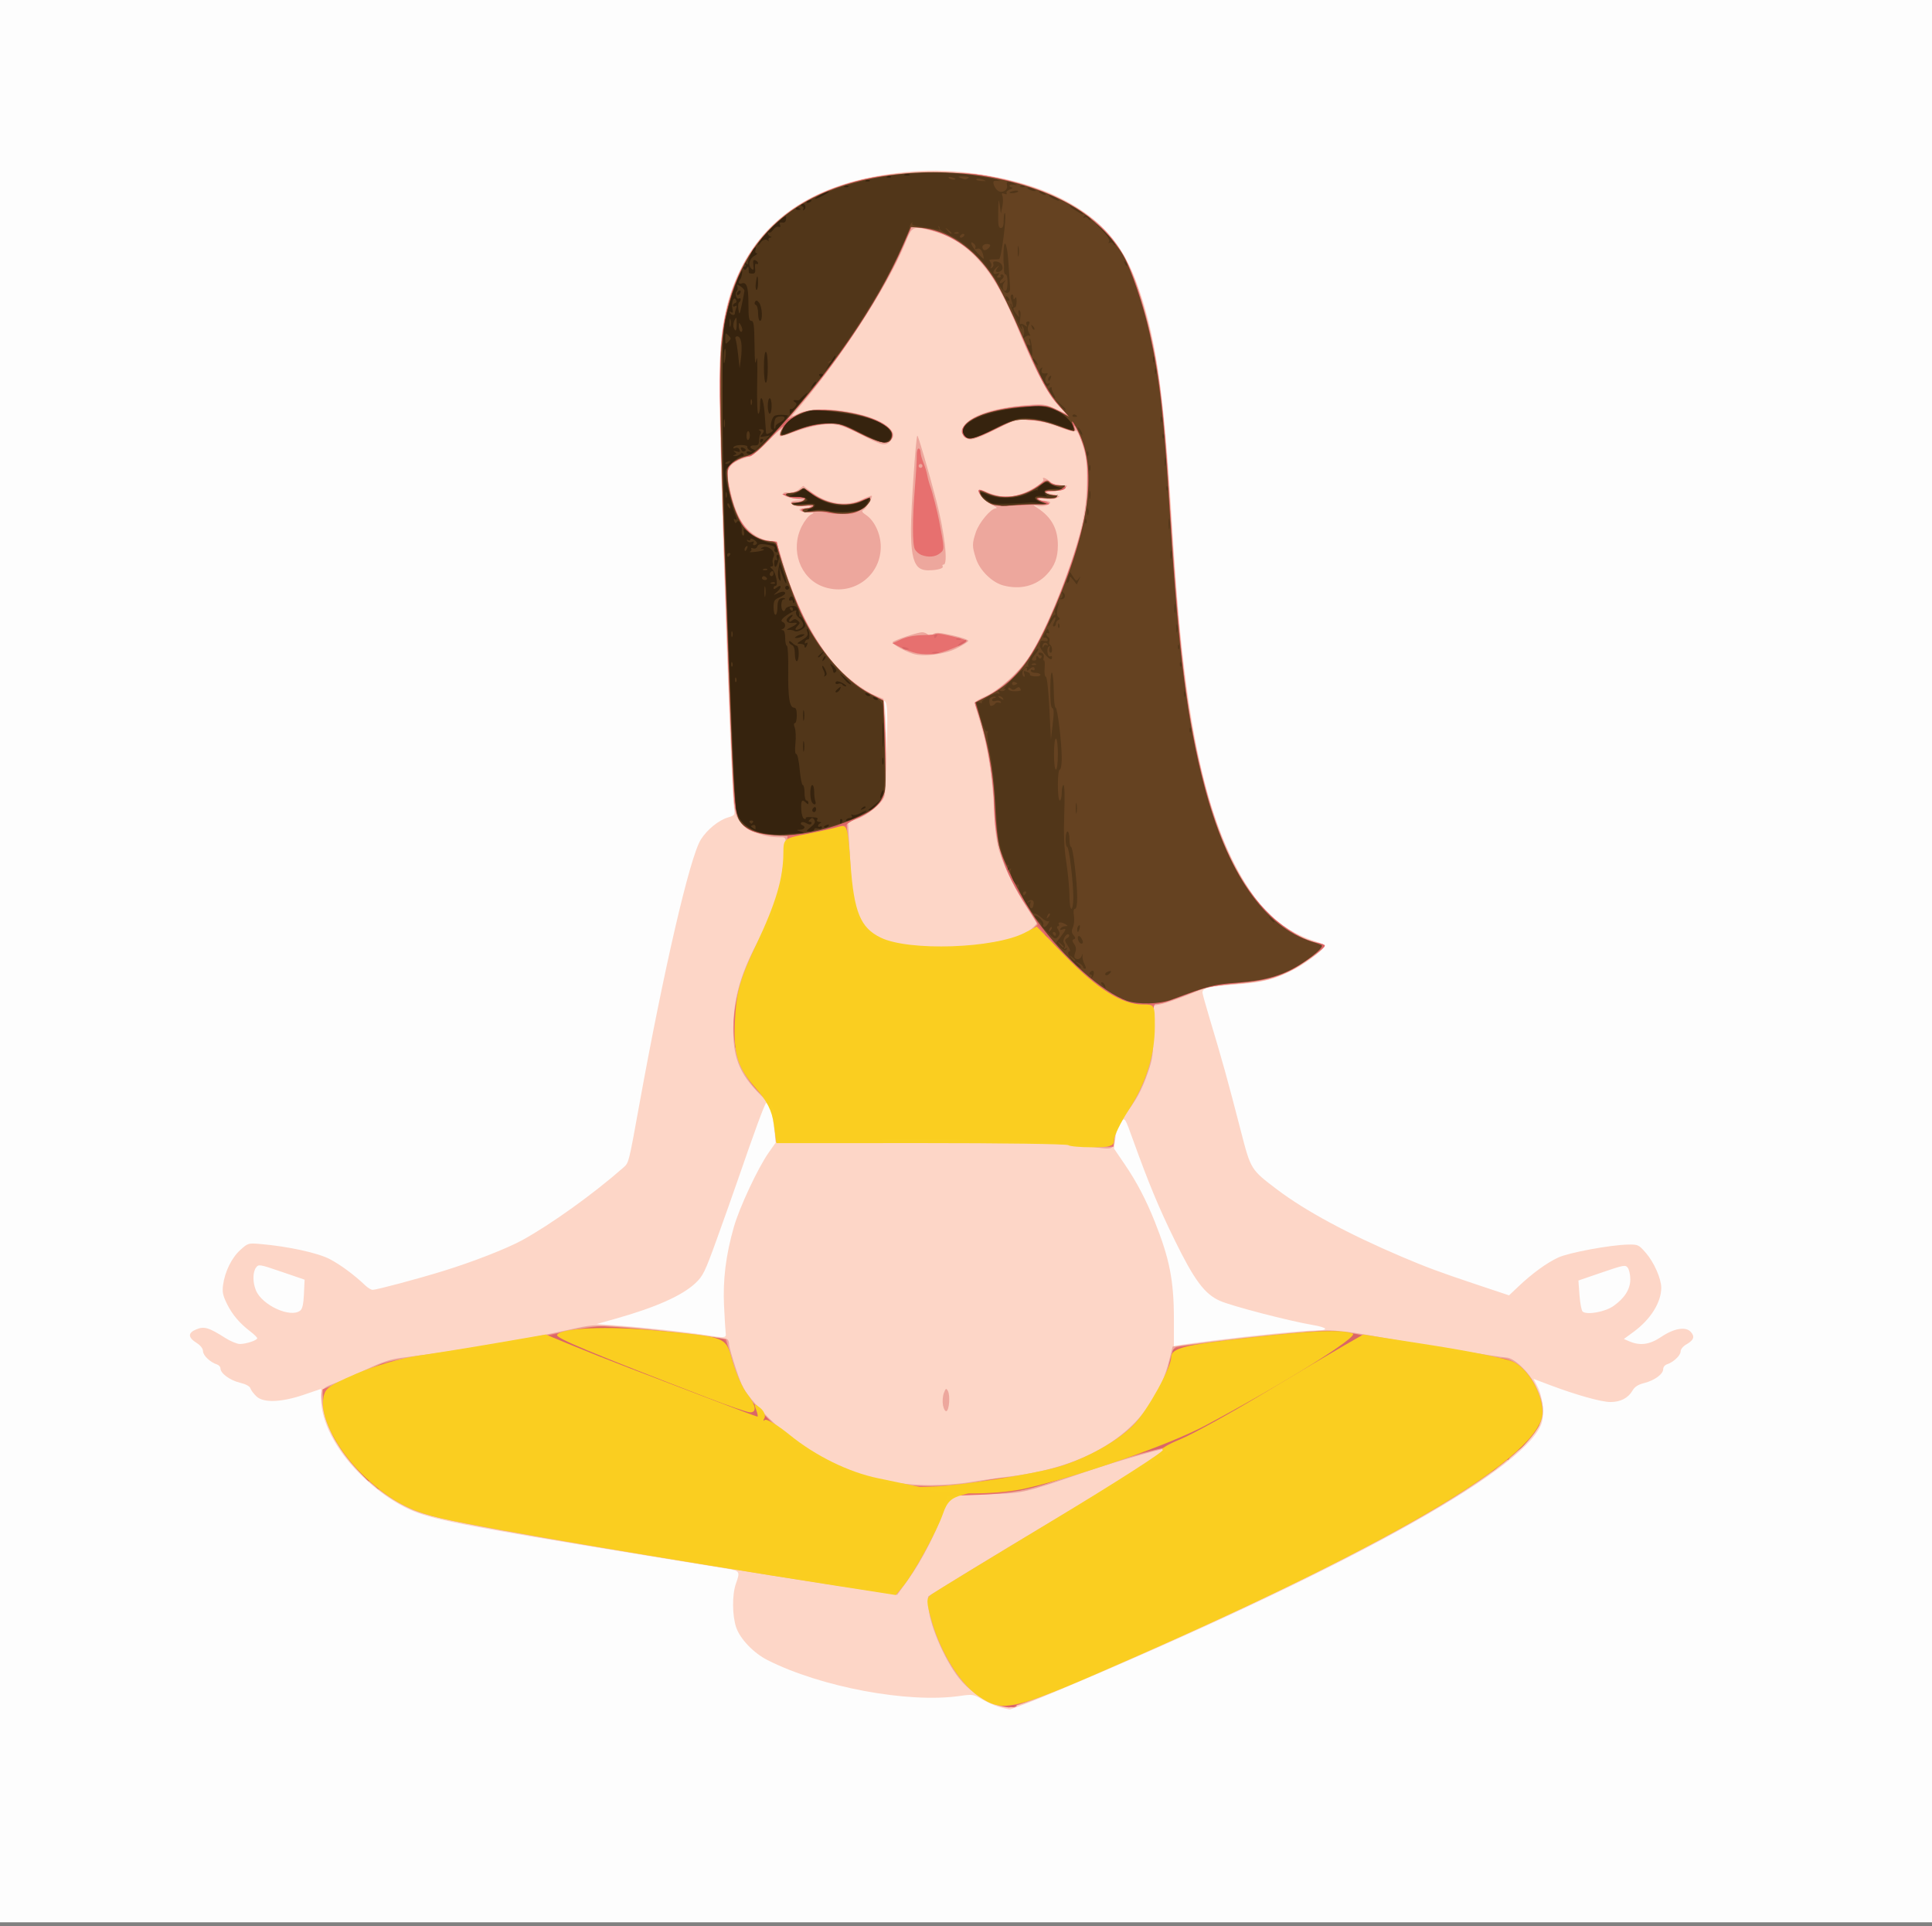 <?xml version="1.0" encoding="UTF-8" standalone="no"?>
<!-- Created with Inkscape (http://www.inkscape.org/) -->

<svg
   xmlns:dc="http://purl.org/dc/elements/1.1/"
   xmlns:cc="http://creativecommons.org/ns#"
   xmlns:rdf="http://www.w3.org/1999/02/22-rdf-syntax-ns#"
   xmlns:svg="http://www.w3.org/2000/svg"
   xmlns="http://www.w3.org/2000/svg"
   xmlns:sodipodi="http://sodipodi.sourceforge.net/DTD/sodipodi-0.dtd"
   xmlns:inkscape="http://www.inkscape.org/namespaces/inkscape"
   version="1.1"
   id="svg2315"
   width="1332"
   height="1328"
   viewBox="0 0 1332 1328"
   sodipodi:docname="456789.svg"
   inkscape:version="0.92.3 (2405546, 2018-03-11)">
  <rect x="0" y="0" width="1332" height="1328" fill="#808080" stroke="none"/>
  <defs
     id="defs2319" />
  <sodipodi:namedview
     pagecolor="#ffffff"
     bordercolor="#666666"
     borderopacity="1"
     objecttolerance="10"
     gridtolerance="10"
     guidetolerance="10"
     inkscape:pageopacity="0"
     inkscape:pageshadow="2"
     inkscape:window-width="1366"
     inkscape:window-height="705"
     id="namedview2317"
     showgrid="false"
     inkscape:zoom="0.35542169"
     inkscape:cx="136.13585"
     inkscape:cy="651.32355"
     inkscape:window-x="-8"
     inkscape:window-y="-8"
     inkscape:window-maximized="1"
     inkscape:current-layer="svg2315" />
  <g
     id="g2868"
     transform="translate(-2.7692943e-6,-2.814)">
    <path
       style="fill:#fdfdfd;stroke-width:1.333"
       d="M 0,664 V 0 h 666 666 v 664 664 H 666 0 Z"
       id="path2884"
       inkscape:connector-curvature="0" />
    <path
       style="fill:#fdd6c7;stroke-width:1.333"
       d="m 688.381,1179.399 c -3.09,-0.966 -8.302,-3.329 -11.582,-5.251 -5.644,-3.308 -6.45,-3.424 -15.048,-2.181 -35.636,5.152 -95.797,-6.076 -132.671,-24.762 -9.517,-4.822 -18.814,-14.537 -21.524,-22.489 -2.763,-8.11 -2.871,-22.545 -0.223,-30.049 3.066,-8.69 2.895,-8.947 -7,-10.551 -165.635,-26.845 -194.793,-32.109 -212.082,-38.293 -13.408,-4.795 -27.953,-14.645 -40.782,-27.616 -16.337,-16.518 -26.024,-35.468 -26.102,-51.062 l -0.034,-6.855 -11.667,3.97 c -15.698,5.341 -27.977,5.788 -32.868,1.196 -1.881,-1.766 -3.753,-4.262 -4.161,-5.546 -0.466,-1.468 -3.171,-2.918 -7.287,-3.906 C 158.53,954.368 152,949.55 152,946.154 c 0,-1.086 -1.151,-2.339 -2.557,-2.785 -4.546,-1.443 -9.442,-6.152 -9.495,-9.132 -0.032,-1.784 -1.696,-3.938 -4.319,-5.588 -6.096,-3.835 -6.228,-6.923 -0.399,-9.359 5.505,-2.3 8.684,-1.372 20.03,5.847 3.627,2.308 8.187,4.196 10.134,4.196 4.316,0 11.938,-2.536 11.938,-3.972 0,-0.575 -2.093,-2.641 -4.652,-4.593 -7.514,-5.731 -12.511,-11.627 -16.222,-19.141 -2.816,-5.701 -3.321,-8.18 -2.655,-13.039 1.263,-9.212 5.956,-18.728 11.876,-24.076 5.29,-4.779 5.479,-4.833 14.174,-4.077 18.947,1.648 39.296,6.093 47.479,10.37 7.458,3.898 17.036,10.99 24.515,18.149 1.75,1.675 4.03,3.046 5.067,3.046 2.738,0 30.616,-7.435 48.394,-12.906 20.49,-6.306 44.076,-15.499 54.691,-21.316 19.726,-10.811 49.218,-31.963 69.657,-49.959 3.912,-3.444 3.731,-2.739 11.055,-43.152 17.013,-93.881 34.946,-171.175 42.486,-183.119 4.28,-6.78 12.181,-13.235 18.546,-15.153 4.87,-1.468 5.048,-1.724 4.355,-6.296 C 503.982,546.137 496.022,317.079 496.018,270 c -0.003,-40.078 3.841,-60.851 15.422,-83.333 C 532.274,146.221 572.73,124.435 634,120.668 c 29.687,-1.825 69.563,5.427 93.976,17.092 28.458,13.597 44.844,31.047 55.318,58.906 13.211,35.139 19.068,74.494 24.704,166 3.221,52.294 5.764,80.816 10.047,112.667 9.17,68.207 23.552,113.074 46.597,145.369 10.16,14.239 23.84,24.616 39.783,30.18 4.899,1.71 8.908,3.51 8.908,4 0,1.918 -12.297,11.571 -19.907,15.627 -13.366,7.124 -22.188,9.513 -40.093,10.857 -20.467,1.537 -24.819,2.63 -24.244,6.089 0.232,1.399 2.22,8.544 4.418,15.877 9.611,32.069 12.589,42.792 22.021,79.311 6.843,26.496 6.831,26.477 24.916,40.162 19.531,14.779 48.816,30.57 86.223,46.491 16.63,7.078 26.272,10.657 50.536,18.756 l 23.202,7.745 6.478,-6.133 c 9.509,-9.003 19.524,-16.29 27.392,-19.93 7.385,-3.416 35.983,-8.719 48.215,-8.94 6.884,-0.125 7.353,0.099 12.347,5.871 5.543,6.406 10.497,17.679 10.497,23.882 0,10.066 -7.327,21.794 -18.945,30.322 l -6.839,5.02 3.892,1.661 c 7.35,3.137 13.967,2.204 21.805,-3.075 8.883,-5.982 16.946,-7.351 20.456,-3.473 2.937,3.245 2.075,5.671 -3.056,8.6 -2.306,1.316 -3.979,3.378 -3.979,4.903 0,2.741 -5.028,7.459 -9.443,8.86 -1.406,0.446 -2.557,1.927 -2.557,3.292 0,3.424 -5.957,7.79 -13.074,9.582 -4.196,1.057 -6.573,2.584 -8.063,5.18 -2.96,5.157 -8.264,7.912 -15.232,7.912 -6.309,0 -23.716,-4.886 -41.977,-11.783 l -11.012,-4.159 2.856,5.598 c 3.74,7.331 4.795,20.157 2.167,26.346 -13.883,32.699 -139.311,101.554 -334.181,183.453 -16.417,6.899 -30.817,12.505 -32,12.455 -1.183,-0.049 -4.68,-0.879 -7.77,-1.845 z M 838,926.733 c 28.39,-3.521 61.186,-6.723 68.921,-6.728 9.68,-0.007 8.632,-2.001 -1.996,-3.798 -16.154,-2.731 -55.819,-13.051 -63.808,-16.601 C 830.528,894.9 823.518,885.522 810.016,858 798.958,835.459 792.107,819.004 781.257,788.916 c -5.678,-15.745 -5.681,-15.75 -8.344,-13.088 -1.701,1.701 -3.062,5.579 -3.767,10.731 l -1.103,8.067 7.347,10.79 c 8.292,12.177 14.688,24.368 20.754,39.556 10.226,25.603 13.19,40.73 13.19,67.309 v 18.598 L 813,930.129 c 2.017,-0.412 13.267,-1.941 25,-3.396 z m -337.67,-4.876 c -0.185,-1.388 -0.695,-9.723 -1.133,-18.523 -0.907,-18.216 1.19,-35.17 6.759,-54.667 3.859,-13.509 16.614,-40.762 23.988,-51.252 l 4.88,-6.942 -1.52,-12.903 c -1.528,-12.974 -2.852,-16.57 -5.218,-14.169 -1.222,1.239 -7.834,19.233 -19.331,52.6 -3.158,9.167 -9.754,27.767 -14.656,41.333 -8.131,22.502 -9.422,25.144 -14.713,30.102 -9.132,8.559 -27.254,16.638 -54.711,24.389 l -13.326,3.762 13.326,0.92 c 17.509,1.209 47.793,4.474 61.992,6.684 13.299,2.07 14.107,1.991 13.663,-1.334 z M 206.963,906.333 c 1.533,-1.194 2.267,-4.458 2.588,-11.508 L 210,884.984 194.171,879.567 c -15.286,-5.231 -15.892,-5.331 -17.667,-2.904 -2.339,3.198 -2.354,10.187 -0.035,15.738 4.289,10.265 23.773,19.167 30.493,13.932 z m 905.397,-3.163 c 7.725,-5.43 11.64,-11.633 11.64,-18.446 0,-3.051 -0.772,-6.604 -1.716,-7.895 -1.611,-2.203 -2.711,-2.006 -17.888,3.198 l -16.172,5.545 0.753,10.214 c 0.414,5.618 1.414,10.691 2.221,11.273 3.271,2.359 15.46,0.119 21.162,-3.889 z M 610.619,486.956 c -1.169,-1.829 -1.312,-1.385 -0.708,2.211 0.415,2.475 0.885,10.875 1.044,18.667 L 611.243,522 l 0.42,-16.378 c 0.265,-10.327 -0.121,-17.223 -1.044,-18.667 z"
       id="path2882"
       inkscape:connector-curvature="0" />
    <path
       style="fill:#eda79d;stroke-width:1.333"
       d="m 685.21,1177.48 c -9.079,-3.552 -17.945,-10.134 -24.044,-17.851 C 650.632,1146.303 640,1120.787 640,1108.833 v -5.552 l 21.667,-13.421 c 11.917,-7.381 50.047,-30.39 84.733,-51.13 34.687,-20.74 62.821,-37.954 62.522,-38.254 -1.121,-1.121 -37.107,8.987 -60.255,16.925 -44.236,15.17 -42.44,14.77 -70,15.577 L 654,1033.7 l -3.314,10.15 c -4.639,14.208 -15.289,35.001 -24.414,47.666 l -7.728,10.726 -15.605,-2.423 c -8.583,-1.333 -23.705,-3.638 -33.605,-5.122 -9.9,-1.485 -27,-4.15 -38,-5.923 -183.057,-29.502 -230.726,-38.184 -246.494,-44.893 -29.929,-12.736 -57.141,-43.212 -62.113,-69.564 -2.369,-12.555 -1.61,-14.48 6.882,-17.46 3.882,-1.362 13.879,-5.704 22.215,-9.649 12.424,-5.879 17.233,-7.428 26.667,-8.593 35.342,-4.362 83.962,-12.497 112.176,-18.768 17.942,-3.988 18.065,-3.996 38,-2.503 21.741,1.628 70.818,7.513 72.783,8.727 0.67,0.414 1.217,1.976 1.217,3.471 0,1.495 2.129,9.11 4.731,16.921 4.185,12.562 5.686,15.296 13,23.674 32.179,36.858 74.467,56.54 121.444,56.524 8.154,0 20.225,-0.928 26.825,-2.057 6.6,-1.129 19.2,-2.936 28,-4.016 59.961,-7.361 98.335,-35.428 109.462,-80.059 l 2.361,-9.471 22.088,-2.839 c 31.744,-4.08 72.466,-8.101 84.088,-8.304 5.772,-0.101 17.892,1.274 28.667,3.252 27.97,5.134 91.554,15.489 95.148,15.495 5.199,0.009 15.636,9.897 20.172,19.109 9.012,18.306 6.736,27.447 -11.063,44.433 -35.574,33.949 -138.524,88.365 -292.257,154.478 -58.029,24.956 -58.865,25.203 -70.123,20.798 z m -35.08,-205.924 c -0.471,-2.508 -0.2,-6.284 0.601,-8.391 1.292,-3.397 1.606,-3.565 2.772,-1.481 1.698,3.033 0.954,13.292 -1.01,13.937 -0.83,0.272 -1.892,-1.556 -2.363,-4.065 z M 751.333,793.285 c -23.212,-2.994 -73.987,-4.295 -143.271,-3.67 l -73.143,0.66 -0.95,-11.998 -0.95,-11.998 -8.217,-8.14 c -15.741,-15.594 -20.203,-27.602 -19.1,-51.406 0.938,-20.238 7.005,-38.205 21.233,-62.884 6.818,-11.826 9.634,-20.886 12.202,-39.258 C 542.78,578.54 542.886,580 537.346,580 c -9.962,0 -20.396,-3.743 -25.553,-9.167 -4.266,-4.487 -4.972,-6.188 -5.664,-13.646 -1.805,-19.473 -8.095,-193.197 -9.578,-264.52 -0.939,-45.189 -0.115,-58.534 4.858,-78.586 11.849,-47.779 45.238,-77.905 98.279,-88.675 55.378,-11.244 116.438,-0.344 152.195,27.171 18.952,14.584 28.978,32.421 38.657,68.777 8.127,30.529 11.912,60.395 16.131,127.312 6.346,100.646 11.27,142.539 21.936,186.636 16.3,67.392 43.56,107.992 78.393,116.754 3.483,0.876 6.333,2.113 6.333,2.749 0,2.246 -15.457,13.377 -24.667,17.762 -11.991,5.709 -18.627,7.24 -37.744,8.705 -8.574,0.657 -16.789,1.61 -18.256,2.116 -1.467,0.507 -8.367,3.179 -15.333,5.94 -6.967,2.76 -14.767,5.393 -17.333,5.85 l -4.667,0.831 -0.1,17.662 c -0.088,15.586 -0.525,18.899 -3.72,28.182 -4.258,12.374 -8.537,20.21 -16.277,29.806 -4.723,5.856 -5.791,8.295 -6.569,15 -1.056,9.095 -0.331,8.819 -17.334,6.625 z M 672.667,654.497 c 15.561,-2.262 28.766,-5.146 32.481,-7.093 3.46,-1.814 9.519,-6.958 9.519,-8.082 0,-0.315 -3.049,-5.242 -6.775,-10.948 -7.892,-12.085 -14.504,-25.488 -18.601,-37.708 -2.226,-6.638 -3.165,-13.815 -4.014,-30.667 -1.167,-23.181 -4.398,-42.949 -9.915,-60.667 -1.827,-5.867 -3.32,-11.267 -3.319,-12 10e-4,-0.733 3.281,-2.752 7.288,-4.487 8.809,-3.813 22.992,-16.498 29.86,-26.705 12.529,-18.62 32.002,-67.95 37.527,-95.062 2.996,-14.7 3.634,-35.546 1.389,-45.384 -2.035,-8.916 -5.658,-17.501 -6.685,-15.839 -0.566,0.916 -4.536,-0.018 -11.392,-2.68 -6.649,-2.582 -13.991,-4.337 -19.943,-4.768 -9.154,-0.663 -9.771,-0.505 -21.837,5.572 -16.817,8.47 -19.716,9.22 -22.988,5.947 -3.347,-3.347 -3.274,-4.249 0.734,-9.012 5.505,-6.542 20.312,-10.998 42.93,-12.919 9.998,-0.849 11.562,-0.636 18.431,2.508 l 7.506,3.436 -5.955,-6.624 c -6.868,-7.639 -15.044,-22.939 -24.903,-46.6 -13.087,-31.409 -20.182,-43.609 -32.642,-56.135 -8.152,-8.195 -17.611,-13.649 -28.869,-16.646 -13.202,-3.514 -13.637,-3.314 -18.387,8.47 -12.057,29.912 -46.306,82.259 -77.131,117.889 -1.634,1.888 -0.95,1.786 3.853,-0.574 12.802,-6.292 49.323,-0.821 61.193,9.167 4.501,3.787 4.976,6.467 1.773,10.006 -3.229,3.568 -5.793,3.081 -18.174,-3.449 -15.432,-8.139 -20.559,-9.353 -31.478,-7.455 -4.844,0.842 -12.599,3.046 -17.234,4.899 -4.635,1.852 -8.782,3.013 -9.217,2.578 -0.434,-0.434 -0.127,-2.244 0.682,-4.021 0.81,-1.777 -2.88,1.308 -8.199,6.856 -8.005,8.349 -10.897,10.457 -16.782,12.231 -4.504,1.358 -8.088,3.452 -9.776,5.713 -2.454,3.286 -2.539,4.238 -1.07,11.995 2.975,15.719 6.736,24.992 12.61,31.091 5.09,5.285 12.182,8.639 18.31,8.661 1.567,0.005 3.257,3.915 6.382,14.758 7.74,26.861 20.433,51.979 35.232,69.718 6.574,7.881 20.298,18.458 28.176,21.717 l 5.813,2.404 0.797,10.706 c 1.414,18.987 1.281,53.195 -0.22,56.843 -2.032,4.937 -11.525,12.646 -18.788,15.257 l -6.189,2.225 1.508,26.857 c 1.601,28.509 2.133,32.051 5.964,39.705 8.694,17.366 39.251,24.316 80.528,18.316 z M 629.333,453.499 c -6.614,-2.176 -14.959,-7.071 -13.825,-8.109 1.639,-1.501 17.354,-6.723 20.231,-6.723 1.317,0 3.089,0.695 3.938,1.543 1.169,1.169 2.047,1.125 3.62,-0.18 1.709,-1.419 4.079,-1.284 13.4,0.759 6.228,1.365 11.122,3.096 10.876,3.847 -0.246,0.75 -3.964,3.111 -8.262,5.247 -8.272,4.111 -23.055,5.894 -29.977,3.616 z m -61.96,-46.292 c -15.785,-5.778 -22.71,-25.313 -14.684,-41.419 1.846,-3.704 4.696,-7.381 6.333,-8.172 2.718,-1.312 2.549,-1.445 -1.944,-1.527 -5.919,-0.109 -8.387,-2.757 -2.569,-2.757 2.2,0 4.28,-0.45 4.621,-1 0.342,-0.55 -2.419,-1 -6.135,-1 -8.231,0 -10.785,-3.232 -2.774,-3.511 l 5.111,-0.178 -6,-0.856 c -3.3,-0.471 -6.75,-1.326 -7.667,-1.901 -2.877,-1.802 -1.82,-3.114 2.05,-2.546 2.35,0.345 4.89,-0.404 6.908,-2.038 l 3.191,-2.584 5.7,4.351 c 10.872,8.299 24.445,10.201 35.116,4.921 3.239,-1.603 6.117,-2.687 6.394,-2.41 0.871,0.871 -3.599,8.568 -5.64,9.71 -1.557,0.872 -1.203,1.591 1.769,3.589 5.853,3.934 10.143,13.303 10.084,22.024 -0.14,20.7 -20.261,34.481 -39.865,27.304 z m 124.345,-0.799 c -7.755,-2.062 -16.195,-10.346 -18.819,-18.471 -2.758,-8.54 -2.768,-10.236 -0.106,-18.224 2.228,-6.687 10.283,-16.303 13.812,-16.488 1.136,-0.06 0.445,-0.826 -1.54,-1.707 -1.981,-0.879 -5.131,-3.035 -7,-4.791 -3.976,-3.735 -4.649,-7.543 -1.064,-6.023 12.273,5.204 18.12,5.759 27.166,2.577 7.586,-2.668 16.153,-8.353 15.116,-10.032 -1.283,-2.076 2.24,-0.828 4.94,1.75 1.414,1.35 4.552,2.351 7.444,2.376 4.686,0.04 4.837,0.166 2.412,2 -1.423,1.077 -4.973,1.958 -7.889,1.958 -6.049,0 -5.718,1.177 0.743,2.637 4.347,0.983 4.361,1.011 1.175,2.292 -1.774,0.713 -5.508,0.88 -8.297,0.369 -2.789,-0.51 -4.752,-0.411 -4.362,0.22 0.39,0.631 2.474,1.148 4.631,1.148 2.157,0 3.921,0.589 3.921,1.308 0,1.846 -5.885,3.102 -9.57,2.043 -2.526,-0.726 -2.36,-0.412 0.904,1.711 9.602,6.244 14,14.287 14,25.605 0,8.682 -2.212,14.484 -7.732,20.284 -7.482,7.86 -18.257,10.55 -29.884,7.458 z m -58.963,-12.978 c -3.381,-3.736 -4.691,-11.016 -4.695,-26.097 -0.004,-13.496 3.385,-63.223 4.376,-64.214 0.504,-0.504 7.424,23.147 12.937,44.214 5.846,22.338 8.453,44.667 5.215,44.667 -0.777,0 -1.083,0.532 -0.682,1.182 0.913,1.478 -3.739,2.776 -10.033,2.8 -3.057,0.012 -5.636,-0.912 -7.118,-2.551 z"
       id="path2880"
       inkscape:connector-curvature="0" />
    <path
       style="fill:#e7706f;stroke-width:1.333"
       d="m 686.418,1177.432 c -9.645,-3.771 -15.12,-7.63 -22.372,-15.766 -10.862,-12.186 -20.79,-33.935 -23.382,-51.219 l -0.905,-6.035 10.454,-6.703 c 5.75,-3.687 41.654,-25.376 79.787,-48.198 38.133,-22.822 72.332,-43.298 75.998,-45.502 5.95,-3.578 6.281,-4.008 3.09,-4.008 -6.476,0 -34.561,7.943 -68.439,19.355 -35.526,11.968 -42.947,13.359 -76.391,14.325 l -11.076,0.32 -3.328,9.893 c -4.837,14.38 -12.489,29.724 -21.812,43.738 -4.5,6.764 -8.682,12.607 -9.294,12.986 -0.612,0.378 -14.83,-1.43 -31.597,-4.019 -16.766,-2.589 -38.284,-5.912 -47.817,-7.384 -133.937,-20.685 -235.335,-38.728 -251.199,-44.699 -33.331,-12.546 -62.96,-46.277 -65.062,-74.071 l -0.74,-9.783 11.167,-4.506 c 6.142,-2.478 15.967,-6.874 21.834,-9.768 9.76,-4.815 12.707,-5.538 34.667,-8.503 34.689,-4.684 70.206,-10.741 94.667,-16.142 15.081,-3.33 24.264,-4.659 31.333,-4.534 12.025,0.213 45.092,3.386 67.917,6.516 L 500.5,926 l 3.813,13.333 c 5.404,18.895 7.923,23.377 20.666,36.767 24.178,25.407 52.746,41.644 85.688,48.702 16.534,3.542 46.797,3.271 64.876,-0.583 7.449,-1.587 15.932,-2.886 18.853,-2.886 2.92,0 10.282,-0.943 16.359,-2.096 51.735,-9.814 86.088,-37.705 95.598,-77.616 1.807,-7.581 2.899,-9.838 4.981,-10.29 4.574,-0.991 44.386,-5.798 65.333,-7.888 41.331,-4.123 41.928,-4.12 66,0.359 27.828,5.178 85.472,14.672 93.196,15.35 13.024,1.143 26.804,19.777 26.804,36.247 0,7.232 -0.576,9.147 -4.446,14.787 -9.595,13.983 -38.135,35.003 -80.221,59.082 -35.689,20.419 -121.877,62.725 -178.658,87.695 -59.72,26.263 -100.255,43.049 -103.773,42.973 -1.596,-0.034 -5.714,-1.162 -9.151,-2.506 z m 58.249,-385.502 c -25.132,-2.76 -86.869,-4.196 -143.019,-3.327 -32.461,0.502 -60.444,1.172 -62.185,1.488 -3.531,0.64 -3.884,-0.417 -5.597,-16.758 -0.888,-8.469 -1.086,-8.828 -8.688,-15.75 -18.309,-16.67 -23.943,-42.511 -15.764,-72.306 2.746,-10.005 14.898,-36.89 19.758,-43.716 5.429,-7.624 10.692,-29.238 12.918,-53.048 l 0.887,-9.486 -10.635,-0.616 c -18.553,-1.074 -24.808,-7.134 -26.186,-25.369 C 504.442,530.379 498.763,372.228 496.637,288 c -0.844,-33.435 0.343,-53.903 4.05,-69.868 10.108,-43.525 36.409,-72.646 78.576,-86.999 19.593,-6.669 36.647,-9.066 64.737,-9.1 21.728,-0.026 28.415,0.459 40.698,2.95 45.283,9.185 76.366,28.376 91.113,56.254 5.414,10.234 11.284,27.448 16.02,46.979 7.083,29.208 10.663,58.233 14.115,114.45 6.409,104.365 11.701,149.688 22.684,194.277 11.518,46.762 26.304,76.923 47.626,97.148 10.042,9.525 23.6,17.404 32.411,18.834 2.566,0.416 4.666,1.228 4.666,1.803 0,1.566 -15.759,13.106 -22.647,16.585 -11.039,5.575 -19.203,7.581 -38.02,9.341 -13.847,1.295 -21.077,2.664 -28,5.3 -19.733,7.514 -23.364,8.713 -26.383,8.713 -3.091,0 -3.116,0.127 -3.088,15.667 0.043,23.647 -6.108,42.396 -19.775,60.273 -5.549,7.258 -6.671,9.713 -7.165,15.667 l -0.585,7.06 -6.835,-0.189 c -3.759,-0.104 -11.035,-0.651 -16.168,-1.214 z M 684.916,653.435 c 18.225,-3.386 21.266,-4.489 26.627,-9.66 l 4.211,-4.061 -7.304,-11.205 c -16.639,-25.527 -23.085,-45.624 -23.107,-72.044 -0.015,-17.538 -6.288,-50.854 -12.684,-67.359 -0.656,-1.692 0.521,-2.847 4.906,-4.815 15.743,-7.065 29.838,-21.88 39.952,-41.993 11.776,-23.419 24.841,-59.01 29.966,-81.633 3.678,-16.237 3.399,-38.642 -0.635,-50.953 -1.734,-5.291 -3.985,-10.691 -5.003,-12 -1.719,-2.211 -1.793,-2.214 -1.038,-0.047 1.111,3.191 -0.983,2.979 -11.287,-1.143 -5.549,-2.22 -12.407,-3.731 -18.97,-4.181 -10.26,-0.703 -10.305,-0.692 -24.081,6.148 -15.073,7.484 -20.2,8.415 -22.516,4.087 -4.909,-9.172 18.523,-19.103 47.545,-20.15 9.527,-0.344 11.483,0.022 17.932,3.352 l 7.238,3.738 -4.863,-5.092 c -9.327,-9.767 -14.853,-19.943 -27.933,-51.438 -11.518,-27.735 -21.316,-44.711 -31.525,-54.621 -9.96,-9.669 -24.796,-16.801 -39.081,-18.787 l -4.736,-0.659 -5.577,12.873 c -14.222,32.828 -42.619,76.624 -70.811,109.207 -5.235,6.05 -9.358,10.998 -9.162,10.994 0.196,-0.003 3.307,-1.503 6.915,-3.333 7.893,-4.004 18.387,-4.381 36.086,-1.294 19.815,3.455 32.298,11.221 28.736,17.877 -2.338,4.369 -7.933,3.388 -22.964,-4.029 -13.432,-6.628 -13.969,-6.769 -23.171,-6.121 -5.91,0.416 -13.216,2.137 -19.609,4.62 -5.604,2.176 -10.491,3.655 -10.86,3.286 -0.369,-0.369 0.239,-2.545 1.352,-4.835 1.367,-2.814 -1.568,-0.368 -9.053,7.545 -6.092,6.44 -12.114,11.69 -13.382,11.667 -4.392,-0.082 -12.658,4.11 -14.355,7.28 -2.045,3.822 -1.076,12.936 2.662,25.025 4.876,15.771 13.272,24.705 24.393,25.959 l 5.756,0.649 2.385,9.522 c 3.411,13.623 13.391,38.413 20.472,50.856 12.12,21.296 26.734,36.752 42.145,44.575 l 8.455,4.291 0.863,14.108 c 1.509,24.656 1.053,47.991 -1.034,52.986 -2.179,5.215 -10.243,11.521 -19.017,14.872 l -6.046,2.309 0.933,16.763 c 1.802,32.385 2.982,42.128 5.759,47.545 5.969,11.644 15.645,18.085 32.935,21.922 8.953,1.987 45.1,0.459 61.583,-2.603 z M 632.458,453.241 c -3.048,-0.583 -8.148,-2.391 -11.333,-4.018 l -5.792,-2.959 6,-2.715 c 3.911,-1.77 9.127,-2.777 14.983,-2.893 4.941,-0.098 9.323,-0.518 9.738,-0.933 0.793,-0.793 18.978,3.531 20.265,4.818 1.337,1.337 -16.161,8.501 -22.319,9.138 -3.3,0.341 -8.494,0.144 -11.542,-0.438 z m 2.629,-67.917 c -1.602,-0.645 -3.552,-2.368 -4.333,-3.828 -1.774,-3.315 -1.76,-21.045 0.033,-42.83 C 631.542,329.5 632.099,319.75 632.026,317 c -0.074,-2.75 0.491,-5 1.254,-5 0.763,0 1.387,1.127 1.387,2.504 0,1.377 0.879,4.608 1.954,7.181 1.075,2.572 2.278,6.515 2.674,8.761 0.396,2.246 1.359,5.765 2.141,7.819 1.291,3.392 4.8,17.11 6.072,23.735 3.775,19.668 3.773,19.612 0.563,22.211 -3.224,2.611 -8.205,3.038 -12.983,1.113 z M 636,324 c 0,-0.733 -0.6,-1.333 -1.333,-1.333 -0.733,0 -1.333,0.6 -1.333,1.333 0,0.733 0.6,1.333 1.333,1.333 0.733,0 1.333,-0.6 1.333,-1.333 z m -66.667,32.053 c -1.833,-0.558 -6.102,-0.724 -9.486,-0.369 -3.783,0.397 -6.51,0.068 -7.079,-0.853 -0.582,-0.941 0.218,-1.505 2.153,-1.518 1.693,-0.011 3.979,-0.636 5.079,-1.388 1.429,-0.977 0.226,-1.124 -4.213,-0.513 -3.629,0.499 -7.234,0.262 -8.667,-0.571 -2.288,-1.33 -2.258,-1.429 0.438,-1.467 3.593,-0.05 7.109,-1.346 7.109,-2.619 0,-0.528 -1.65,-0.719 -3.667,-0.426 -2.017,0.294 -5.467,-0.21 -7.667,-1.12 l -4,-1.654 5.551,-0.852 c 3.053,-0.469 6.387,-1.546 7.409,-2.394 1.461,-1.212 3.192,-0.593 8.101,2.897 11.01,7.828 23.991,9.456 34.318,4.304 7.873,-3.927 6.838,1.235 -1.367,6.823 -3.46,2.356 -6.152,2.971 -12.542,2.867 -4.475,-0.073 -9.636,-0.589 -11.47,-1.147 z m 113.767,-5.931 c -4.039,-1.822 -9.495,-8.173 -8.164,-9.503 0.347,-0.347 2.638,0.37 5.091,1.594 10.573,5.274 25.228,3.411 35.633,-4.532 5.445,-4.156 6.121,-4.356 8.241,-2.438 1.27,1.149 4.212,2.09 6.538,2.09 4.464,0 5.676,1.826 2.119,3.191 -1.16,0.445 -4.495,0.809 -7.412,0.809 -3.196,0 -4.976,0.53 -4.479,1.333 0.453,0.733 2.624,1.333 4.824,1.333 2.602,0 3.679,0.52 3.081,1.486 -0.563,0.91 -3.417,1.246 -7.367,0.867 -3.547,-0.341 -6.133,-0.11 -5.748,0.514 0.385,0.623 1.715,1.142 2.955,1.154 1.24,0.011 3.155,0.628 4.255,1.37 1.455,0.982 -0.181,1.341 -6,1.318 -4.4,-0.017 -12.8,0.273 -18.667,0.646 -7.638,0.485 -11.869,0.135 -14.899,-1.232 z"
       id="path2878"
       inkscape:connector-curvature="0" />
    <path
       style="fill:#da6667;stroke-width:1.333"
       d="m 692.667,1178.686 c -3.216,-0.803 -2.653,-0.968 2.872,-0.842 3.779,0.086 6.179,0.597 5.333,1.136 -1.76,1.121 -2.671,1.088 -8.205,-0.294 z M 683.333,1176 c -1.043,-1.688 0.722,-1.688 3.333,0 1.724,1.114 1.688,1.295 -0.255,1.313 -1.24,0.011 -2.625,-0.58 -3.079,-1.313 z m -10.793,-7 -2.54,-3 3,2.54 c 2.819,2.387 3.607,3.46 2.54,3.46 -0.253,0 -1.603,-1.35 -3,-3 z m 56.793,-2.857 c 0,-0.288 0.931,-0.881 2.069,-1.318 1.187,-0.455 1.722,-0.232 1.255,0.524 -0.783,1.267 -3.324,1.874 -3.324,0.794 z m 7.644,-3.642 c 0.904,-0.911 1.98,-1.321 2.391,-0.91 0.411,0.411 -0.329,1.156 -1.644,1.657 -1.9,0.724 -2.053,0.57 -0.746,-0.746 z m -73.005,-1.867 c -0.928,-1.118 -1.428,-2.29 -1.113,-2.606 0.316,-0.316 1.306,0.599 2.201,2.032 1.936,3.1 1.29,3.44 -1.089,0.574 z m 85.36,-3.301 c 1.1,-0.711 2.6,-1.292 3.333,-1.292 0.733,0 0.433,0.582 -0.667,1.292 -1.1,0.711 -2.6,1.292 -3.333,1.292 -0.733,0 -0.433,-0.582 0.667,-1.292 z m 15.691,-6.891 c 0.775,-0.775 2.196,-1.146 3.158,-0.826 0.999,0.333 0.394,0.937 -1.409,1.409 -2.218,0.58 -2.738,0.406 -1.749,-0.583 z m 24.753,-11.246 c 0,-0.96 0.446,-1.47 0.991,-1.133 0.545,0.337 3.83,-0.605 7.3,-2.092 3.47,-1.487 6.525,-2.488 6.79,-2.224 0.264,0.264 -3.021,1.991 -7.3,3.838 -5.592,2.413 -7.781,2.866 -7.781,1.611 z m 19.667,-7.682 c 0.306,-0.267 2.056,-1.2 3.889,-2.074 3.143,-1.497 3.186,-1.469 0.745,0.486 -2.124,1.702 -6.464,3.188 -4.634,1.587 z m 21.222,-10.181 c 1.1,-0.711 2.6,-1.292 3.333,-1.292 0.733,0 0.433,0.582 -0.667,1.292 -1.1,0.711 -2.6,1.292 -3.333,1.292 -0.733,0 -0.433,-0.582 0.667,-1.292 z m 30.667,-14.444 c 0,-0.611 0.874,-1.111 1.941,-1.111 1.068,0 1.632,0.5 1.255,1.111 -0.378,0.611 -1.251,1.111 -1.941,1.111 -0.69,0 -1.255,-0.5 -1.255,-1.111 z m -219.022,-3.054 c 0.904,-0.911 1.98,-1.321 2.391,-0.91 0.411,0.41 -0.329,1.156 -1.644,1.657 -1.9,0.724 -2.053,0.571 -0.746,-0.746 z M 609,1099.117 c 0.917,-0.37 2.417,-0.37 3.333,0 0.917,0.37 0.167,0.672 -1.667,0.672 -1.833,0 -2.583,-0.303 -1.667,-0.672 z m 43,-1.641 c 0,-0.655 0.985,-1.569 2.189,-2.03 1.83,-0.702 1.912,-0.507 0.503,1.191 -1.92,2.314 -2.692,2.554 -2.692,0.84 z M 885.333,1096 c 1.1,-0.711 2.6,-1.292 3.333,-1.292 0.733,0 0.433,0.582 -0.667,1.292 -1.1,0.711 -2.6,1.292 -3.333,1.292 -0.733,0 -0.433,-0.582 0.667,-1.292 z m -308.975,-2.257 c 1.297,-0.338 3.097,-0.316 4,0.049 0.903,0.365 -0.159,0.642 -2.359,0.615 -2.2,-0.027 -2.939,-0.326 -1.641,-0.664 z m 315.286,-0.575 c 0.904,-0.911 1.98,-1.321 2.391,-0.91 0.411,0.41 -0.329,1.156 -1.644,1.657 -1.9,0.724 -2.053,0.57 -0.746,-0.746 z m -228.978,-1.671 c 0,-0.277 1.05,-1.327 2.333,-2.333 2.115,-1.659 2.162,-1.611 0.503,0.503 -1.742,2.221 -2.837,2.927 -2.837,1.83 z m 234.815,-1.422 c 1.102,-1.102 19.77,-10.075 20.815,-10.004 0.57,0.038 -3.679,2.438 -9.443,5.333 -9.676,4.86 -12.875,6.174 -11.372,4.671 z M 531.75,1087.089 c 0.962,-0.385 2.113,-0.338 2.556,0.105 0.443,0.443 -0.344,0.758 -1.75,0.7 -1.553,-0.064 -1.869,-0.38 -0.806,-0.806 z m -9.417,-1.306 c 0.917,-0.37 2.417,-0.37 3.333,0 0.917,0.37 0.167,0.672 -1.667,0.672 -1.833,0 -2.583,-0.303 -1.667,-0.672 z m 148.333,0.359 c 0,-0.288 0.931,-0.881 2.069,-1.318 1.187,-0.455 1.722,-0.232 1.255,0.524 -0.783,1.267 -3.324,1.874 -3.324,0.794 z M 515.75,1084.422 c 0.962,-0.385 2.113,-0.338 2.556,0.105 0.443,0.443 -0.344,0.758 -1.75,0.7 -1.553,-0.064 -1.869,-0.38 -0.806,-0.805 z m 113.544,-1.682 c 0.763,-1.426 2.046,-3 2.852,-3.498 0.805,-0.498 0.433,0.669 -0.827,2.592 -2.669,4.073 -4.051,4.691 -2.025,0.905 z m -125.841,0.118 c -0.388,-0.627 0.777,-0.857 2.588,-0.511 1.811,0.346 3.293,0.86 3.293,1.141 0,1.032 -5.198,0.475 -5.881,-0.629 z m -5.036,-1.103 c 0.962,-0.385 2.112,-0.338 2.556,0.105 0.443,0.443 -0.344,0.758 -1.75,0.7 -1.553,-0.064 -1.869,-0.38 -0.806,-0.806 z m -8.75,-1.342 c 1.283,-0.335 3.383,-0.335 4.667,0 1.283,0.335 0.233,0.61 -2.333,0.61 -2.567,0 -3.617,-0.274 -2.333,-0.61 z m -7.975,-1.338 c 1.297,-0.338 3.097,-0.316 4,0.049 0.903,0.365 -0.159,0.642 -2.359,0.615 -2.2,-0.027 -2.939,-0.326 -1.641,-0.664 z M 473,1077.784 c 0.917,-0.37 2.417,-0.37 3.333,0 0.917,0.37 0.167,0.672 -1.667,0.672 -1.833,0 -2.583,-0.303 -1.667,-0.672 z m -6.583,-1.361 c 0.962,-0.385 2.112,-0.338 2.556,0.105 0.443,0.443 -0.344,0.758 -1.75,0.7 -1.553,-0.064 -1.869,-0.38 -0.806,-0.805 z m -18.75,-2.639 c 0.917,-0.37 2.417,-0.37 3.333,0 0.917,0.37 0.167,0.672 -1.667,0.672 -1.833,0 -2.583,-0.303 -1.667,-0.672 z m -9.333,-1.333 c 0.917,-0.37 2.417,-0.37 3.333,0 0.917,0.37 0.167,0.672 -1.667,0.672 -1.833,0 -2.583,-0.303 -1.667,-0.672 z M 932,1072.809 c 0,-0.288 0.931,-0.881 2.069,-1.318 1.187,-0.455 1.722,-0.232 1.255,0.524 -0.783,1.267 -3.324,1.874 -3.324,0.794 z m -500.333,-1.692 c 0.917,-0.37 2.417,-0.37 3.333,0 0.917,0.37 0.167,0.672 -1.667,0.672 -1.833,0 -2.583,-0.303 -1.667,-0.672 z m -8.641,-1.374 c 1.297,-0.338 3.097,-0.316 4,0.049 0.903,0.365 -0.159,0.642 -2.359,0.615 -2.2,-0.027 -2.939,-0.326 -1.641,-0.664 z m -8,-1.333 c 1.297,-0.338 3.097,-0.316 4,0.05 0.903,0.365 -0.159,0.642 -2.359,0.615 -2.2,-0.027 -2.939,-0.326 -1.641,-0.664 z m -7.275,-1.32 c 0.962,-0.385 2.113,-0.338 2.556,0.105 0.443,0.443 -0.344,0.758 -1.75,0.7 -1.553,-0.064 -1.869,-0.38 -0.806,-0.806 z m -8.725,-1.347 c 1.297,-0.338 3.097,-0.316 4,0.049 0.903,0.365 -0.159,0.642 -2.359,0.615 -2.2,-0.027 -2.939,-0.326 -1.641,-0.664 z m 547.286,-0.575 c 0.904,-0.911 1.98,-1.321 2.391,-0.91 0.411,0.41 -0.329,1.156 -1.644,1.657 -1.9,0.724 -2.053,0.57 -0.746,-0.746 z m -562.644,-2.051 c 0.917,-0.37 2.417,-0.37 3.333,0 0.917,0.37 0.167,0.672 -1.667,0.672 -1.833,0 -2.583,-0.303 -1.667,-0.672 z m -8,-1.333 c 0.917,-0.37 2.417,-0.37 3.333,0 0.917,0.37 0.167,0.672 -1.667,0.672 -1.833,0 -2.583,-0.303 -1.667,-0.672 z M 641.374,1062 c 0,-0.733 0.582,-2.233 1.292,-3.333 0.711,-1.1 1.292,-1.4 1.292,-0.667 0,0.733 -0.582,2.233 -1.292,3.333 -0.711,1.1 -1.292,1.4 -1.292,0.667 z M 367.75,1060.422 c 0.962,-0.385 2.113,-0.338 2.556,0.105 0.443,0.443 -0.344,0.758 -1.75,0.7 -1.553,-0.064 -1.869,-0.38 -0.806,-0.805 z m -16.083,-2.639 c 0.917,-0.37 2.417,-0.37 3.333,0 0.917,0.37 0.167,0.672 -1.667,0.672 -1.833,0 -2.583,-0.303 -1.667,-0.672 z m -6.583,-1.361 c 0.963,-0.385 2.113,-0.338 2.556,0.105 0.443,0.443 -0.344,0.758 -1.75,0.7 -1.553,-0.064 -1.869,-0.38 -0.806,-0.805 z m 376.974,-0.33 c -0.422,-0.683 -0.257,-1.556 0.366,-1.941 0.623,-0.385 1.133,0.173 1.133,1.241 0,2.248 -0.42,2.445 -1.499,0.7 z m 240.61,0.699 c 0,-0.267 1.5,-1.468 3.333,-2.669 1.833,-1.201 3.333,-1.667 3.333,-1.034 0,0.632 -1.5,1.833 -3.333,2.669 -1.833,0.835 -3.333,1.301 -3.333,1.034 z m -624.333,-1.674 c 0.917,-0.37 2.417,-0.37 3.333,0 0.917,0.37 0.167,0.672 -1.667,0.672 -1.833,0 -2.583,-0.303 -1.667,-0.672 z m -8,-1.333 c 0.917,-0.37 2.417,-0.37 3.333,0 0.917,0.37 0.167,0.672 -1.667,0.672 -1.833,0 -2.583,-0.303 -1.667,-0.672 z m -6.583,-1.361 c 0.962,-0.385 2.112,-0.338 2.556,0.105 0.443,0.443 -0.344,0.758 -1.75,0.7 -1.553,-0.064 -1.869,-0.38 -0.806,-0.805 z m 402.917,0.426 c 0,-0.367 1.8,-1.948 4,-3.515 2.2,-1.567 4,-2.548 4,-2.182 0,0.367 -1.8,1.948 -4,3.515 -2.2,1.567 -4,2.548 -4,2.182 z m -409.583,-1.759 c 0.963,-0.385 2.112,-0.338 2.556,0.105 0.443,0.443 -0.344,0.758 -1.75,0.7 -1.553,-0.064 -1.869,-0.38 -0.806,-0.806 z m -13.417,-2.639 c 0.917,-0.37 2.417,-0.37 3.333,0 0.917,0.37 0.167,0.672 -1.667,0.672 -1.833,0 -2.583,-0.303 -1.667,-0.672 z m 343,-0.372 c 0,-0.69 0.593,-1.621 1.318,-2.069 0.756,-0.467 0.979,0.068 0.524,1.255 -0.886,2.31 -1.842,2.732 -1.842,0.815 z m 330.667,0.682 c 0,-0.367 1.2,-1.309 2.667,-2.094 1.467,-0.785 2.667,-1.127 2.667,-0.76 0,0.367 -1.2,1.309 -2.667,2.094 -1.467,0.785 -2.667,1.127 -2.667,0.76 z m -678.917,-1.671 c 0.962,-0.385 2.112,-0.338 2.556,0.105 0.443,0.443 -0.344,0.758 -1.75,0.7 -1.553,-0.064 -1.869,-0.38 -0.806,-0.806 z m 688.25,-4.303 c 1.833,-1.5 3.933,-2.731 4.667,-2.736 1.427,-0.01 -0.984,1.836 -5.333,4.084 -1.771,0.915 -1.547,0.463 0.667,-1.348 z m -245.333,0.641 c 0,-0.367 1.2,-1.309 2.667,-2.094 1.467,-0.785 2.667,-1.127 2.667,-0.76 0,0.367 -1.2,1.309 -2.667,2.094 -1.467,0.785 -2.667,1.127 -2.667,0.76 z m -91.895,-2.872 c 0.064,-1.553 0.38,-1.869 0.806,-0.806 0.385,0.963 0.338,2.112 -0.105,2.556 -0.443,0.443 -0.758,-0.344 -0.7,-1.75 z m -376.105,-3.222 c -1.202,-0.777 -1.366,-1.301 -0.412,-1.313 0.873,-0.011 1.959,0.58 2.412,1.313 1.023,1.655 0.561,1.655 -2,0 z m 724,-0.573 c 0,-0.367 1.2,-1.309 2.667,-2.094 1.467,-0.785 2.667,-1.127 2.667,-0.76 0,0.367 -1.2,1.309 -2.667,2.094 -1.467,0.785 -2.667,1.127 -2.667,0.76 z m -725.914,-4.37 c -0.724,-1.9 -0.57,-2.053 0.746,-0.746 0.911,0.904 1.321,1.98 0.91,2.391 -0.411,0.41 -1.156,-0.33 -1.657,-1.645 z m 380.581,-0.613 c 1.2e-4,-0.489 0.75,-1.192 1.667,-1.561 0.917,-0.37 -4.333,-0.81 -11.667,-0.978 L 628.667,1028.932 646,1027.938 c 9.533,-0.547 22.433,-1.932 28.667,-3.079 6.233,-1.147 18.349,-3.019 26.924,-4.16 26.375,-3.511 50.013,-11.751 65.38,-22.791 3.58,-2.572 7.203,-4.245 8.09,-3.736 0.883,0.507 1.174,0.443 0.645,-0.142 -0.528,-0.585 3.255,-5.578 8.408,-11.096 6.779,-7.259 11.007,-13.4 15.294,-22.212 3.259,-6.699 5.925,-12.937 5.925,-13.863 0,-0.926 0.45,-1.411 1,-1.078 0.55,0.333 1.129,-2.13 1.286,-5.474 0.157,-3.344 0.837,-6.631 1.51,-7.304 2.117,-2.117 58.866,-9.217 93.096,-11.648 15.739,-1.118 20.743,-0.99 29.985,0.763 11.283,2.14 19.382,5.049 10.457,3.756 -3.89,-0.564 -6.531,0.444 -15.871,6.058 -6.163,3.704 -11.495,6.734 -11.85,6.734 -0.355,0 -4.613,2.606 -9.462,5.791 -4.849,3.185 -9.417,6.035 -10.151,6.333 -1.734,0.705 -18.297,10.465 -32.666,19.249 -42.032,25.694 -45.282,27.345 -60.487,30.722 -15.817,3.512 -25.98,6.368 -47.835,13.441 -7.877,2.549 -15.02,4.204 -15.873,3.677 -0.895,-0.553 -1.194,-0.381 -0.706,0.408 1.118,1.81 -19.592,9.169 -33.049,11.744 -10.581,2.025 -52.718,3.42 -52.717,1.746 z M 258.497,1027 c -1.659,-2.115 -1.611,-2.162 0.503,-0.503 1.283,1.006 2.333,2.057 2.333,2.333 0,1.097 -1.095,0.391 -2.837,-1.83 z m 506.948,1.93 C 765.75,1028.708 767.8,1027.472 770,1026.184 l 4,-2.342 -3.148,2.746 c -1.731,1.51 -3.781,2.746 -4.556,2.746 -0.774,0 -1.158,-0.182 -0.852,-0.404 z m -150.778,-2.324 c -1.461,-0.988 -0.921,-1.112 2,-0.459 4.903,1.097 5.967,1.86 2.556,1.833 -1.406,-0.011 -3.456,-0.629 -4.556,-1.374 z m -364.751,-6.939 -3.916,-4.333 4.333,3.916 c 4.039,3.65 4.946,4.75 3.916,4.75 -0.229,0 -2.179,-1.95 -4.333,-4.333 z M 592,1021.333 c -2.437,-1.575 -0.332,-1.575 3.333,0 1.758,0.756 1.985,1.171 0.667,1.219 -1.1,0.04 -2.9,-0.508 -4,-1.219 z m -10.667,-2.667 c 1.647,-1.064 1.666,-1.296 0.111,-1.313 -1.039,-0.011 -1.575,-0.335 -1.191,-0.718 0.384,-0.384 1.734,-0.3 3.001,0.185 1.825,0.7 1.934,1.117 0.524,2.011 -0.978,0.62 -2.378,1.127 -3.112,1.127 -0.733,0 -0.433,-0.582 0.667,-1.292 z m 444.533,-1.665 c -0.528,-0.918 -0.463,-1.217 0.145,-0.666 0.608,0.552 2.208,0.01 3.555,-1.214 1.347,-1.219 2.687,-1.971 2.978,-1.67 0.29,0.301 -0.877,1.598 -2.595,2.883 -2.395,1.791 -3.347,1.946 -4.083,0.667 z m -234.222,-3.834 c 0.904,-0.911 1.98,-1.321 2.391,-0.91 0.411,0.41 -0.329,1.156 -1.644,1.657 -1.9,0.724 -2.053,0.57 -0.746,-0.746 z m 247.467,-5.776 c 0,-1.068 0.51,-1.626 1.133,-1.241 0.623,0.385 0.788,1.259 0.366,1.941 -1.078,1.744 -1.499,1.548 -1.499,-0.7 z m -483.374,-1.632 c 1.305,-0.523 1.139,-1.178 -0.667,-2.635 -2.205,-1.778 -2.152,-1.817 0.633,-0.465 3.012,1.462 2.934,4.104 -0.116,3.901 -1.076,-0.071 -1.027,-0.33 0.149,-0.801 z m 249.24,-0.592 c 0.904,-0.911 1.98,-1.321 2.391,-0.91 0.411,0.41 -0.329,1.156 -1.644,1.657 -1.9,0.724 -2.053,0.57 -0.746,-0.746 z M 234.799,1001 c -1.836,-2.989 -1.833,-2.991 1.013,-0.46 3.055,2.717 3.451,3.46 1.843,3.46 -0.557,0 -1.842,-1.35 -2.856,-3 z m 810.646,1.333 C 1045.75,1002.15 1047.8,1000.5 1050,998.667 l 4,-3.333 -3.232,3.667 c -1.778,2.017 -3.828,3.667 -4.556,3.667 -0.728,0 -1.073,-0.15 -0.768,-0.333 z M 549.163,999 c -1.658,-2.115 -1.611,-2.162 0.503,-0.503 1.283,1.006 2.333,2.057 2.333,2.333 0,1.097 -1.095,0.391 -2.837,-1.83 z m -319.227,-5.791 c -1.173,-2.268 -1.896,-4.361 -1.607,-4.65 0.289,-0.289 1.524,1.566 2.743,4.124 2.742,5.75 1.792,6.19 -1.137,0.526 z M 544,996 c -1.202,-0.777 -1.366,-1.301 -0.412,-1.313 0.873,-0.011 1.959,0.58 2.412,1.313 1.023,1.655 0.561,1.655 -2,0 z m 503.111,-0.608 c 0,-1.068 0.51,-1.626 1.133,-1.241 0.623,0.385 0.788,1.259 0.366,1.941 -1.078,1.745 -1.499,1.548 -1.499,-0.7 z m 7.65,-2.673 c 1.724,-3.137 6.569,-8.993 6.536,-7.898 -0.02,0.649 -1.67,3.003 -3.667,5.232 -1.997,2.229 -3.288,3.429 -2.87,2.667 z m -520.269,-2.508 c 0.817,-0.984 1.04,-2.28 0.497,-2.88 -0.544,-0.6 -0.209,-0.641 0.743,-0.092 1.334,0.77 1.373,1.431 0.17,2.88 -0.859,1.035 -1.861,1.881 -2.228,1.881 -0.367,0 10e-4,-0.805 0.818,-1.789 z m -308.327,-5.596 c -1.287,-3.353 -0.907,-4.218 0.665,-1.515 0.778,1.338 1.134,2.714 0.791,3.058 -0.343,0.343 -0.998,-0.351 -1.456,-1.542 z m 304.043,-0.792 c -1.352,-0.786 -3.152,-1.534 -4,-1.662 -0.848,-0.128 -4.841,-1.494 -8.875,-3.035 C 513.3,977.585 505.5,974.69 500,972.693 c -5.5,-1.997 -15.1,-5.64 -21.333,-8.096 -6.233,-2.456 -17.059,-6.558 -24.058,-9.116 -6.998,-2.558 -16.298,-6.106 -20.667,-7.883 -4.368,-1.778 -15.442,-6.103 -24.609,-9.613 -9.167,-3.51 -19.889,-7.792 -23.828,-9.516 -3.939,-1.724 -8.139,-3.198 -9.333,-3.275 -5.701,-0.366 29.524,-7.753 37.161,-7.793 13.818,-0.072 77.965,6.418 85.341,8.635 1.25,0.376 3.144,5.013 5.018,12.283 4.299,16.681 8.707,24.731 20.034,36.587 5.479,5.734 9.732,10.408 9.451,10.386 -0.281,-0.022 -1.617,-0.684 -2.969,-1.47 z M 1061.544,980 c 0,-1.833 0.303,-2.583 0.672,-1.667 0.37,0.917 0.37,2.417 0,3.333 -0.37,0.917 -0.672,0.167 -0.672,-1.667 z M 223.066,966.667 c 0,-4.033 0.25,-5.683 0.555,-3.667 0.305,2.017 0.305,5.317 0,7.333 -0.305,2.017 -0.555,0.367 -0.555,-3.667 z m 838.478,4 c 0,-1.833 0.303,-2.583 0.672,-1.667 0.37,0.917 0.37,2.417 0,3.333 -0.37,0.917 -0.672,0.167 -0.672,-1.667 z M 240,954.143 c 0,-0.288 0.931,-0.881 2.069,-1.318 1.187,-0.455 1.722,-0.232 1.255,0.524 C 242.541,954.616 240,955.223 240,954.143 Z m 812.762,-1.571 c -3.048,-3.048 -2.571,-4.082 0.571,-1.238 1.467,1.327 2.667,2.62 2.667,2.873 0,0.991 -1.236,0.366 -3.238,-1.635 z M 260,944.667 c 1.833,-1.048 3.933,-1.906 4.667,-1.906 0.733,0 -0.167,0.857 -2,1.906 -1.833,1.048 -3.933,1.905 -4.667,1.905 -0.733,0 0.167,-0.857 2,-1.905 z m 23.75,-5.577 c 0.962,-0.385 2.112,-0.338 2.556,0.105 0.443,0.443 -0.344,0.758 -1.75,0.7 -1.553,-0.064 -1.869,-0.38 -0.806,-0.806 z m 744,0 c 0.963,-0.385 2.112,-0.338 2.556,0.105 0.443,0.443 -0.344,0.758 -1.75,0.7 -1.553,-0.064 -1.869,-0.38 -0.806,-0.806 z m -8,-1.333 c 0.963,-0.385 2.112,-0.338 2.556,0.105 0.443,0.443 -0.344,0.758 -1.75,0.7 -1.553,-0.064 -1.869,-0.38 -0.806,-0.806 z m -716,-1.333 c 0.962,-0.385 2.112,-0.338 2.556,0.105 0.443,0.443 -0.344,0.758 -1.75,0.7 -1.553,-0.064 -1.869,-0.38 -0.806,-0.806 z m 705.942,-0.013 c 1.297,-0.338 3.097,-0.316 4,0.05 0.903,0.365 -0.159,0.642 -2.359,0.615 -2.2,-0.027 -2.939,-0.326 -1.641,-0.664 z M 313,935.117 c 0.917,-0.37 2.417,-0.37 3.333,0 0.917,0.37 0.167,0.673 -1.667,0.673 -1.833,0 -2.583,-0.303 -1.667,-0.673 z m 690.75,-0.028 c 0.963,-0.385 2.112,-0.338 2.556,0.105 0.443,0.443 -0.344,0.758 -1.75,0.7 -1.553,-0.064 -1.869,-0.38 -0.806,-0.806 z m -680,-1.333 c 0.962,-0.385 2.112,-0.338 2.556,0.105 0.443,0.443 -0.344,0.758 -1.75,0.7 -1.553,-0.064 -1.869,-0.38 -0.806,-0.806 z m 670.667,0 c 0.962,-0.385 2.112,-0.338 2.556,0.105 0.443,0.443 -0.344,0.758 -1.75,0.7 -1.553,-0.064 -1.869,-0.38 -0.806,-0.806 z m -664.083,-1.306 c 0.917,-0.37 2.417,-0.37 3.333,0 0.917,0.37 0.167,0.673 -1.667,0.673 -1.833,0 -2.583,-0.303 -1.667,-0.673 z m 656.083,-0.028 c 0.962,-0.385 2.112,-0.338 2.556,0.105 0.443,0.443 -0.344,0.758 -1.75,0.7 -1.553,-0.064 -1.869,-0.38 -0.806,-0.806 z m -8,-1.333 c 0.962,-0.385 2.112,-0.338 2.556,0.105 0.443,0.443 -0.344,0.758 -1.75,0.7 -1.553,-0.064 -1.869,-0.38 -0.806,-0.806 z m -632,-1.333 c 0.962,-0.385 2.112,-0.338 2.556,0.105 0.443,0.443 -0.344,0.758 -1.75,0.7 -1.553,-0.064 -1.869,-0.38 -0.806,-0.806 z m 625.333,0 c 0.962,-0.385 2.113,-0.338 2.556,0.105 0.443,0.443 -0.344,0.758 -1.75,0.7 -1.553,-0.064 -1.869,-0.38 -0.806,-0.806 z m -17.417,-2.639 c 0.917,-0.37 2.417,-0.37 3.333,0 0.917,0.37 0.167,0.673 -1.667,0.673 -1.833,0 -2.583,-0.303 -1.667,-0.673 z m -585.25,-1.361 c 0.963,-0.385 2.113,-0.338 2.556,0.105 0.443,0.443 -0.344,0.758 -1.75,0.7 -1.553,-0.064 -1.869,-0.38 -0.806,-0.806 z M 763.75,792.423 c 0.962,-0.385 2.113,-0.338 2.556,0.105 0.443,0.443 -0.344,0.758 -1.75,0.7 -1.553,-0.064 -1.869,-0.38 -0.806,-0.806 z M 747,791.081 c 1.283,-0.335 3.383,-0.335 4.667,0 1.283,0.335 0.233,0.61 -2.333,0.61 -2.567,0 -3.617,-0.274 -2.333,-0.61 z m -210.895,-2.525 c 0.064,-1.553 0.38,-1.869 0.806,-0.806 0.385,0.962 0.338,2.113 -0.105,2.556 -0.443,0.443 -0.758,-0.344 -0.7,-1.75 z m 14.263,-0.2 c 3.136,-0.282 7.936,-0.278 10.667,0.009 2.731,0.286 0.165,0.517 -5.702,0.512 -5.867,-0.005 -8.101,-0.239 -4.965,-0.521 z m 157.322,0.012 c 2.396,-0.297 5.996,-0.291 8,0.014 2.004,0.304 0.043,0.547 -4.357,0.54 -4.4,-0.008 -6.039,-0.256 -3.643,-0.553 z m 59.285,-3.034 c 0,-2.567 0.274,-3.617 0.61,-2.333 0.335,1.283 0.335,3.383 0,4.667 C 767.25,788.95 766.976,787.9 766.976,785.333 Z m -171.951,1.743 c 1.297,-0.338 3.097,-0.316 4,0.05 0.903,0.365 -0.159,0.642 -2.359,0.615 -2.2,-0.027 -2.939,-0.326 -1.641,-0.664 z m 24.054,-0.073 c 10.127,-0.227 26.327,-0.226 36,10e-4 9.673,0.228 1.387,0.413 -18.413,0.412 -19.8,-7.1e-4 -27.714,-0.187 -17.587,-0.414 z m -84.077,-7.669 c 0.015,-2.933 0.288,-3.976 0.607,-2.318 0.319,1.659 0.307,4.059 -0.027,5.333 -0.334,1.275 -0.595,-0.082 -0.58,-3.016 z m 235.138,-3.536 c 1.389,-1.945 2.792,-3.278 3.118,-2.963 0.326,0.315 -0.81,1.906 -2.525,3.536 l -3.118,2.963 z m -236.548,-8.464 c 0.027,-2.2 0.326,-2.939 0.664,-1.641 0.338,1.297 0.316,3.097 -0.05,4 -0.365,0.903 -0.642,-0.159 -0.615,-2.359 z m -4.43,-7 c -1.658,-2.115 -1.611,-2.162 0.503,-0.503 2.221,1.742 2.927,2.837 1.83,2.837 -0.277,0 -1.327,-1.05 -2.333,-2.333 z m -4.892,-4.394 c -0.895,-1.433 -1.087,-2.606 -0.426,-2.606 1.197,0 3.259,4.007 2.468,4.797 -0.228,0.228 -1.148,-0.758 -2.043,-2.191 z m -5.506,-5.821 c -1.203,-1.449 -1.164,-2.111 0.17,-2.88 0.952,-0.55 1.287,-0.508 0.743,0.092 -0.544,0.6 -0.32,1.896 0.497,2.88 0.817,0.984 1.185,1.789 0.818,1.789 -0.367,0 -1.369,-0.847 -2.228,-1.881 z m -11.993,-26.896 c 0.064,-1.553 0.38,-1.869 0.806,-0.806 0.385,0.962 0.338,2.112 -0.105,2.556 -0.443,0.443 -0.758,-0.344 -0.7,-1.75 z m 286.772,-1.889 c 0,-1.833 0.303,-2.583 0.673,-1.667 0.37,0.917 0.37,2.417 0,3.333 -0.37,0.917 -0.673,0.167 -0.673,-1.667 z m 0.05,-20.667 c 0.027,-2.2 0.326,-2.939 0.664,-1.641 0.338,1.297 0.316,3.097 -0.05,4 -0.365,0.903 -0.642,-0.159 -0.615,-2.359 z m -17.945,-7.804 c -4.227,-1.785 -9.145,-4.203 -10.93,-5.373 -1.991,-1.305 -3.561,-1.617 -4.061,-0.808 -0.448,0.725 -1.529,1.309 -2.403,1.298 -0.96,-0.012 -0.797,-0.543 0.412,-1.343 1.695,-1.121 1.498,-1.712 -1.296,-3.875 -1.813,-1.404 -3.778,-2.255 -4.366,-1.891 -0.589,0.364 -0.905,-0.133 -0.704,-1.104 0.203,-0.977 -0.67,-1.684 -1.953,-1.583 -1.275,0.101 -2.071,-0.218 -1.768,-0.708 0.822,-1.331 -19.474,-20.88 -21.142,-20.364 -0.79,0.244 -1.005,0.012 -0.476,-0.516 0.528,-0.528 -0.28,-2.703 -1.797,-4.833 -2.364,-3.32 -3.072,-3.627 -4.961,-2.151 -1.924,1.504 -1.992,1.451 -0.536,-0.416 1.387,-1.777 1.116,-2.732 -1.603,-5.667 C 716.266,641.588 715.052,640 715.367,640 c 0.315,0 -2.638,-4.95 -6.563,-11 -17.455,-26.906 -21.723,-40.1 -23.401,-72.344 -1.201,-23.072 -4.977,-44.584 -10.794,-61.491 C 673.174,490.995 672,487.405 672,487.187 c 0,-0.218 2.55,-1.54 5.667,-2.939 9.449,-4.242 21.457,-14.049 28.228,-23.055 13.544,-18.016 31.996,-61.72 40.43,-95.761 2.806,-11.326 3.502,-17.374 3.54,-30.764 0.042,-14.778 -0.356,-17.785 -3.513,-26.537 -1.958,-5.429 -4.224,-10.529 -5.035,-11.333 -1.075,-1.066 -1.234,-0.83 -0.587,0.871 1.219,3.202 -0.886,2.987 -11.212,-1.143 -5.549,-2.22 -12.407,-3.731 -18.97,-4.181 -10.26,-0.703 -10.305,-0.692 -24.081,6.148 -15.073,7.484 -20.2,8.415 -22.516,4.087 -4.909,-9.172 18.523,-19.103 47.545,-20.15 9.527,-0.344 11.483,0.022 17.932,3.352 l 7.238,3.738 -4.863,-5.092 c -9.378,-9.82 -14.554,-19.544 -30.814,-57.888 -9.964,-23.496 -17.591,-36.353 -27.657,-46.616 -10.112,-10.31 -24.099,-17.849 -36.667,-19.763 -4.4,-0.67 -8.069,-1.13 -8.152,-1.022 -0.084,0.108 -2.66,5.958 -5.725,13 C 608.474,205.02 580.25,248.511 552.14,281 c -5.235,6.05 -9.358,10.997 -9.162,10.994 0.196,-0.003 3.307,-1.503 6.915,-3.333 7.893,-4.004 18.387,-4.381 36.086,-1.294 19.815,3.455 32.298,11.221 28.736,17.877 -2.338,4.369 -7.933,3.388 -22.964,-4.029 -13.432,-6.628 -13.969,-6.77 -23.171,-6.121 -5.91,0.416 -13.216,2.137 -19.609,4.62 -5.604,2.176 -10.491,3.655 -10.86,3.286 -0.369,-0.369 0.239,-2.545 1.352,-4.835 1.367,-2.814 -1.568,-0.368 -9.053,7.545 -6.092,6.44 -12.114,11.69 -13.382,11.667 -4.392,-0.082 -12.658,4.11 -14.355,7.28 -2.045,3.822 -1.076,12.936 2.662,25.025 4.876,15.771 13.272,24.705 24.393,25.959 l 5.756,0.649 2.385,9.522 c 3.411,13.623 13.391,38.413 20.472,50.856 12.138,21.327 26.733,36.752 42.21,44.608 l 8.519,4.324 0.936,18.868 c 0.515,10.377 0.724,25.216 0.465,32.976 -0.434,12.993 -0.763,14.491 -4.163,18.944 -2.342,3.068 -6.972,6.392 -12.667,9.094 -4.936,2.342 -9.416,4.917 -9.955,5.723 -0.539,0.806 -0.989,1.079 -1,0.606 -0.011,-0.472 -4.387,0.528 -9.723,2.223 -13.36,4.242 -26.189,5.715 -39.902,4.581 -19.643,-1.625 -25.52,-7.21 -26.907,-25.57 C 504.442,530.379 498.763,372.228 496.637,288 c -0.844,-33.435 0.343,-53.903 4.05,-69.868 10.108,-43.525 36.409,-72.646 78.576,-86.999 19.593,-6.669 36.647,-9.066 64.737,-9.1 21.728,-0.026 28.415,0.459 40.698,2.95 45.283,9.185 76.366,28.376 91.113,56.254 5.414,10.234 11.284,27.448 16.02,46.979 7.083,29.208 10.663,58.233 14.115,114.45 6.409,104.365 11.701,149.688 22.684,194.277 11.518,46.762 26.304,76.923 47.626,97.148 10.042,9.525 23.6,17.404 32.411,18.834 2.566,0.416 4.666,1.228 4.666,1.803 0,1.566 -15.759,13.106 -22.647,16.585 -11.039,5.575 -19.203,7.581 -38.02,9.341 -13.847,1.295 -21.077,2.664 -28,5.3 -20.719,7.889 -23.522,8.707 -32.252,9.417 -7.682,0.624 -10.266,0.238 -16.766,-2.508 z M 513.447,674.667 c -0.04,-1.1 0.508,-2.9 1.219,-4 1.575,-2.437 1.575,-0.332 0,3.333 -0.756,1.758 -1.171,1.985 -1.219,0.667 z M 627,657.748 c 1.283,-0.335 3.383,-0.335 4.667,0 1.283,0.335 0.233,0.61 -2.333,0.61 -2.567,0 -3.617,-0.274 -2.333,-0.61 z m 26,-0.022 c 1.65,-0.318 4.35,-0.318 6,0 1.65,0.318 0.3,0.578 -3,0.578 -3.3,0 -4.65,-0.26 -3,-0.578 z m -33.25,-1.303 c 0.962,-0.385 2.113,-0.338 2.556,0.105 0.443,0.443 -0.344,0.758 -1.75,0.7 -1.553,-0.064 -1.869,-0.38 -0.806,-0.806 z m 49.942,-0.013 c 1.297,-0.338 3.097,-0.316 4,0.05 0.903,0.365 -0.159,0.642 -2.359,0.615 -2.2,-0.027 -2.939,-0.326 -1.641,-0.664 z m 8.725,-1.32 c 0.962,-0.385 2.112,-0.338 2.556,0.105 0.443,0.443 -0.344,0.758 -1.75,0.7 -1.553,-0.064 -1.869,-0.38 -0.806,-0.806 z M 595.2,644.313 c -1.462,-0.976 -5.044,-6.979 -4.164,-6.979 0.255,0 1.794,1.8 3.42,4 3.081,4.167 3.193,4.615 0.744,2.98 z m -65.824,-2.391 c 0.023,-0.69 0.923,-2.42 2,-3.843 1.077,-1.423 1.939,-2.023 1.915,-1.333 -0.023,0.69 -0.923,2.42 -2,3.843 -1.077,1.423 -1.939,2.023 -1.915,1.333 z M 585.593,622 c 0.027,-2.2 0.326,-2.939 0.664,-1.641 0.338,1.297 0.316,3.097 -0.05,4 C 585.843,625.261 585.566,624.2 585.593,622 Z m -46.821,-6.778 c 0.064,-1.553 0.38,-1.869 0.806,-0.806 0.385,0.962 0.338,2.112 -0.105,2.556 -0.443,0.443 -0.758,-0.344 -0.7,-1.75 z m 1.333,-8 c 0.064,-1.553 0.38,-1.869 0.806,-0.806 0.385,0.962 0.338,2.112 -0.105,2.556 -0.443,0.443 -0.758,-0.344 -0.7,-1.75 z m 44.258,-4.556 c 0,-3.3 0.26,-4.65 0.578,-3 0.318,1.65 0.318,4.35 0,6 -0.318,1.65 -0.578,0.3 -0.578,-3 z M 582.877,584 c 0,-1.833 0.303,-2.583 0.673,-1.667 0.37,0.917 0.37,2.417 0,3.333 -0.37,0.917 -0.673,0.167 -0.673,-1.667 z m 60.148,-131.591 c 1.297,-0.338 3.097,-0.316 4,0.05 0.903,0.365 -0.159,0.642 -2.359,0.615 -2.2,-0.027 -2.939,-0.326 -1.641,-0.664 z m -20.949,-2.952 c -0.411,-0.665 0.454,-0.895 1.921,-0.511 3.113,0.814 3.507,1.72 0.747,1.72 -1.057,0 -2.258,-0.544 -2.669,-1.209 z m 40.002,-3.415 c 1.423,-1.077 3.153,-1.977 3.843,-2 0.69,-0.023 0.09,0.839 -1.333,1.915 -1.423,1.077 -3.153,1.977 -3.843,2 -0.69,0.023 -0.09,-0.839 1.333,-1.915 z M 659.75,443.089 c 0.962,-0.385 2.113,-0.338 2.556,0.105 0.443,0.443 -0.344,0.758 -1.75,0.7 -1.553,-0.064 -1.869,-0.38 -0.806,-0.806 z M 644,441.333 C 644,440.6 644.635,440 645.412,440 c 0.777,0 1.041,0.6 0.588,1.333 -0.453,0.733 -1.089,1.333 -1.412,1.333 -0.323,0 -0.588,-0.6 -0.588,-1.333 z m -73.333,-85.25 c -1.833,-0.617 -6.403,-0.814 -10.154,-0.44 -4.304,0.43 -7.162,0.129 -7.745,-0.815 -0.58,-0.939 0.222,-1.503 2.154,-1.516 1.693,-0.011 3.979,-0.636 5.079,-1.388 1.429,-0.977 0.226,-1.124 -4.213,-0.513 -3.629,0.499 -7.234,0.262 -8.667,-0.571 -2.288,-1.33 -2.258,-1.429 0.438,-1.467 3.593,-0.05 7.109,-1.346 7.109,-2.619 0,-0.528 -1.65,-0.719 -3.667,-0.426 -2.017,0.294 -5.467,-0.21 -7.667,-1.12 l -4,-1.654 5.551,-0.852 c 3.053,-0.469 6.387,-1.546 7.409,-2.394 1.461,-1.212 3.192,-0.593 8.101,2.897 11.01,7.828 23.991,9.456 34.318,4.304 4.871,-2.43 6.583,-1.861 4.471,1.486 -3.206,5.083 -8.472,7.542 -16.864,7.876 -4.575,0.182 -9.819,-0.173 -11.652,-0.79 z m 112.434,-5.947 c -4.042,-1.837 -9.492,-8.189 -8.164,-9.517 0.347,-0.347 2.638,0.37 5.091,1.594 10.573,5.274 25.228,3.411 35.633,-4.532 5.445,-4.156 6.121,-4.356 8.241,-2.438 1.27,1.149 4.212,2.09 6.538,2.09 4.464,0 5.676,1.826 2.119,3.191 -1.16,0.445 -4.495,0.809 -7.412,0.809 -3.196,0 -4.976,0.53 -4.479,1.333 0.453,0.733 2.624,1.333 4.824,1.333 2.602,0 3.679,0.52 3.081,1.486 -0.565,0.914 -3.43,1.245 -7.441,0.86 -7.092,-0.681 -7.299,0.087 -0.702,2.605 4.084,1.559 3.948,1.617 -3.762,1.618 -4.4,6.8e-4 -12.8,0.336 -18.667,0.746 -7.781,0.543 -11.812,0.224 -14.899,-1.178 z"
       id="path2876"
       inkscape:connector-curvature="0" />
    <path
       style="fill:#654221;stroke-width:1.333"
       d="M 776.979,692.758 C 759.776,686.62 733.734,663.414 714.992,637.523 705.072,623.818 691.546,597.197 688.815,586 c -1.073,-4.4 -2.299,-16.1 -2.724,-26 -0.928,-21.613 -3.586,-38.265 -9.28,-58.133 l -4.242,-14.799 8.424,-4.368 c 17.677,-9.165 29.439,-23.439 41.769,-50.691 27.953,-61.779 34.585,-104.355 20.566,-132.022 -3.566,-7.037 -5.458,-8.926 -3.327,-3.321 0.697,1.833 0.832,3.325 0.3,3.315 -0.532,-0.01 -6.067,-1.802 -12.3,-3.982 -8.109,-2.837 -13.838,-3.969 -20.138,-3.982 -7.914,-0.016 -10.184,0.665 -22.43,6.729 -13.907,6.887 -18.084,7.636 -20.556,3.69 -5.405,-8.625 15.159,-17.829 43.125,-19.301 13.516,-0.711 14.26,-0.604 21.529,3.121 l 7.529,3.858 -5.558,-6.353 c -8.661,-9.901 -13.491,-18.821 -26.918,-49.712 -6.859,-15.779 -15.5,-33.414 -19.204,-39.187 -13.567,-21.15 -32.344,-33.911 -51.738,-35.163 l -5.692,-0.367 -5.263,12.204 c -17.836,41.359 -51.648,90.154 -93.363,134.735 -7.324,7.827 -10.124,9.891 -15.122,11.15 -3.374,0.85 -7.731,3.025 -9.683,4.834 -3.336,3.091 -3.501,3.803 -2.751,11.834 0.994,10.647 6.184,25.844 10.967,32.115 3.955,5.185 12.457,9.72 18.31,9.766 2.04,0.016 3.912,0.779 4.161,1.696 3.354,12.352 12.734,38.789 16.871,47.546 11.962,25.323 30.52,46.953 48.109,56.072 l 8.84,4.583 0.967,30.958 c 0.958,30.643 0.936,31.013 -2.078,36.376 -3.917,6.969 -9.633,10.666 -25.931,16.77 -32.166,12.048 -63.736,11.467 -72.119,-1.326 -3.223,-4.918 -4.158,-17.884 -7.115,-98.647 -1.477,-40.333 -3.018,-82.333 -3.425,-93.333 -2.459,-66.461 -3.218,-119.245 -1.927,-134.112 6.291,-72.446 47.383,-112.004 124.603,-119.951 45.426,-4.675 95.842,6.302 125.217,27.264 10.297,7.348 21.877,19.718 27.2,29.055 5.377,9.433 13.93,34.599 18.107,53.28 7.056,31.553 9.894,56.892 14.164,126.464 5.689,92.69 11.747,140.628 23.401,185.18 15.847,60.578 41.629,97.978 74.577,108.185 2.933,0.909 5.828,1.937 6.434,2.284 1.736,0.997 -4.122,6.501 -13.244,12.445 -12.82,8.353 -24.995,12.037 -44.523,13.473 -16.7,1.228 -19.253,1.886 -46,11.86 -7.934,2.959 -23.001,3.288 -30.355,0.664 z M 572,355.885 c -2.567,-0.646 -7.817,-0.816 -11.667,-0.377 -4.737,0.54 -7,0.318 -7,-0.689 0,-0.818 1.465,-1.487 3.255,-1.487 1.79,0 3.667,-0.667 4.171,-1.482 0.649,-1.051 -0.977,-1.237 -5.588,-0.642 -3.659,0.473 -7.379,0.255 -8.504,-0.498 -1.551,-1.037 -1.063,-1.343 2.17,-1.358 2.294,-0.011 4.917,-0.92 5.83,-2.02 1.438,-1.733 0.759,-2 -5.091,-2 -3.713,0 -7.122,-0.6 -7.575,-1.333 -0.476,-0.771 0.79,-1.333 3,-1.333 2.103,0 4.965,-0.834 6.359,-1.854 2.233,-1.632 3.024,-1.481 6.626,1.266 11.269,8.595 25.425,10.915 36.348,5.957 6.547,-2.972 7.738,-1.113 2.462,3.843 -5.153,4.841 -15.098,6.448 -24.796,4.007 z m 112.857,-5.177 c -4.642,-1.488 -8.373,-4.716 -9.227,-7.981 -0.606,-2.316 -0.352,-2.308 5.275,0.182 11.241,4.972 25.228,2.675 36.74,-6.035 3.711,-2.808 4.61,-3.018 6.075,-1.418 1.61,1.758 4.949,2.452 9.614,1.999 1.429,-0.139 1.239,0.412 -0.667,1.93 -1.689,1.346 -4.504,1.957 -7.679,1.667 -6.285,-0.574 -5.908,1.977 0.451,3.054 3.643,0.617 4.081,0.984 2.176,1.829 -1.311,0.581 -4.761,0.677 -7.667,0.212 -6.368,-1.018 -6.998,0.903 -0.949,2.895 4.045,1.332 3.802,1.424 -3.667,1.383 -4.4,-0.024 -12.2,0.305 -17.333,0.731 -5.133,0.426 -11.048,0.225 -13.143,-0.447 z m -92.19,-49.376 c -11.089,-5.68 -14.124,-6.664 -20.508,-6.651 -8.382,0.018 -17.763,2.21 -27.064,6.324 -6.904,3.054 -8.379,2.695 -6.219,-1.515 2.878,-5.61 8.349,-10.129 14.891,-12.302 11.628,-3.862 39.814,-0.182 52.819,6.896 7.392,4.023 9.446,6.852 7.937,10.931 -1.734,4.689 -7.365,3.74 -21.856,-3.683 z"
       id="path2874"
       inkscape:connector-curvature="0" />
    <path
       style="fill:#513619;stroke-width:1.333"
       d="m 760,682 c -0.957,-1.153 -1.086,-2 -0.306,-2 0.745,0 1.699,0.9 2.121,2 0.422,1.1 0.56,2 0.306,2 -0.254,0 -1.208,-0.9 -2.121,-2 z m -7.468,-5.667 c 0.528,-0.917 0.288,-1.667 -0.532,-1.667 -0.82,0 -1.12,-0.6 -0.667,-1.333 C 751.787,672.6 752.669,672 753.294,672 c 1.397,0 0.983,3.538 -0.58,4.961 -0.628,0.571 -0.71,0.289 -0.182,-0.628 z m 9.547,-1.54 c -0.401,-0.649 0.253,-1.557 1.454,-2.018 2.874,-1.103 3.292,-0.5 1.071,1.545 -0.987,0.909 -2.123,1.122 -2.525,0.473 z m -21.432,-8.147 c -3.879,-4.049 -5.438,-7.979 -3.165,-7.979 0.685,0 0.182,-1.624 -1.118,-3.608 -2.639,-4.027 -2.648,-4.314 -0.183,-5.837 0.958,-0.592 1.303,-1.515 0.767,-2.052 -1.644,-1.644 -4.918,3.926 -3.389,5.768 0.736,0.887 0.894,2.331 0.35,3.21 -0.666,1.078 -0.42,1.247 0.758,0.519 1.193,-0.737 1.425,-0.56 0.732,0.561 -0.745,1.206 -1.854,0.849 -4.195,-1.349 l -3.182,-2.989 3.322,-4.356 c 3.901,-5.115 4.119,-6.089 1.104,-4.932 -1.492,0.572 -1.903,0.34 -1.255,-0.709 0.53,-0.858 1.979,-1.569 3.219,-1.58 1.943,-0.018 1.978,-0.199 0.255,-1.313 -2.627,-1.698 -5.716,-1.698 -4.667,0 0.453,0.733 0.184,1.333 -0.599,1.333 -0.948,0 -0.89,0.854 0.174,2.558 1.263,2.022 1.22,3.013 -0.203,4.728 -1.625,1.958 -2.298,1.684 -6.895,-2.805 -2.802,-2.736 -4.831,-5.238 -4.509,-5.56 0.322,-0.322 -0.739,-1.659 -2.358,-2.972 -1.619,-1.313 -2.6,-2.732 -2.18,-3.154 1.112,-1.117 6.761,4.482 5.911,5.859 -0.395,0.639 -0.228,1.464 0.37,1.834 0.599,0.37 1.853,-0.551 2.787,-2.047 0.934,-1.496 1.096,-2.347 0.359,-1.892 -0.737,0.455 -2.957,-0.671 -4.933,-2.502 -1.976,-1.832 -4.071,-3.035 -4.654,-2.675 -1.466,0.906 -11.173,-15.356 -10.948,-18.342 0.1,-1.332 -0.315,-2.114 -0.924,-1.738 -1.553,0.96 -5.744,-8.323 -4.596,-10.18 0.624,-1.009 0.345,-1.156 -0.824,-0.433 -1.293,0.799 -1.531,0.479 -0.888,-1.197 0.483,-1.258 0.372,-1.975 -0.246,-1.593 -0.618,0.382 -2.465,-3.637 -4.103,-8.931 -2.242,-7.242 -3.259,-15.074 -4.11,-31.629 -0.657,-12.794 -2.315,-27.721 -3.961,-35.665 -1.557,-7.513 -2.402,-14.354 -1.878,-15.202 0.538,-0.871 0.372,-1.183 -0.382,-0.717 -0.761,0.47 -2.348,-2.733 -3.695,-7.461 -1.298,-4.557 -2.687,-9.436 -3.086,-10.843 -0.586,-2.067 -0.244,-2.374 1.781,-1.596 1.379,0.529 2.074,0.529 1.545,-1.5e-4 -1.322,-1.322 9.628,-7.387 11.381,-6.303 0.89,0.55 1.006,0.22 0.316,-0.896 -0.788,-1.275 -0.487,-1.534 1.085,-0.931 1.197,0.459 2.588,0.169 3.091,-0.646 0.602,-0.974 0.274,-1.11 -0.957,-0.397 -1.03,0.596 2.02,-2.858 6.777,-7.677 4.757,-4.819 9.2,-8.421 9.873,-8.006 0.673,0.416 0.808,0.084 0.301,-0.737 -0.967,-1.565 5.729,-12.812 6.92,-11.621 0.377,0.377 -0.219,1.739 -1.326,3.027 -3.267,3.804 -3.749,5.23 -1.766,5.23 1.027,0 1.83,-0.35 1.783,-0.778 -0.261,-2.424 0.421,-3.21 1.419,-1.635 0.799,1.261 1.423,1.362 2.058,0.333 0.502,-0.812 0.277,-1.476 -0.5,-1.476 -0.777,0 -1.412,-0.581 -1.412,-1.292 0,-0.71 0.948,-0.928 2.107,-0.483 1.265,0.485 1.848,1.802 1.458,3.293 -0.357,1.367 -0.256,2.241 0.226,1.943 0.482,-0.298 0.665,2.101 0.408,5.331 -0.262,3.29 0.111,5.873 0.848,5.873 0.767,0 1.771,9.042 2.407,21.667 l 1.091,21.667 1.249,-10.604 c 0.911,-7.739 0.838,-10.741 -0.273,-11.111 -1.019,-0.34 -1.478,-4.986 -1.389,-14.063 0.155,-15.826 2.191,-12.906 2.401,3.444 0.073,5.683 0.625,10.333 1.226,10.333 1.316,0 4.258,24.247 4.248,35 -0.004,4.217 -0.607,7.667 -1.341,7.667 -0.778,0 -1.333,4.444 -1.333,10.667 0,6.222 0.556,10.667 1.333,10.667 0.733,0 1.333,-2.4 1.333,-5.333 C 732,546.4 732.555,544 733.233,544 c 0.731,0 0.943,7.998 0.519,19.667 -0.524,14.442 -0.143,23.431 1.434,33.838 1.181,7.794 2.147,18.144 2.147,23 0,4.997 0.579,8.829 1.333,8.829 0.733,0 1.337,-3.449 1.341,-7.667 0.011,-10.753 -2.932,-35 -4.248,-35 -0.601,0 -1.093,-2.4 -1.093,-5.333 0,-2.933 0.6,-5.333 1.333,-5.333 0.733,0 1.333,2.4 1.333,5.333 0,2.933 0.492,5.333 1.093,5.333 1.316,0 4.258,24.247 4.248,35 -0.005,4.809 -0.57,7.667 -1.515,7.667 -0.984,0 -1.24,1.652 -0.736,4.756 0.424,2.616 0.115,6.198 -0.688,7.961 -1.125,2.47 -1.033,3.722 0.403,5.461 1.444,1.749 1.488,2.382 0.198,2.817 -1.289,0.434 -1.235,1.174 0.239,3.278 1.304,1.861 1.54,3.674 0.75,5.752 -0.635,1.669 -0.792,3.396 -0.35,3.838 1.582,1.582 4.176,0.762 4.842,-1.53 0.542,-1.865 0.64,-1.798 0.491,0.333 -0.103,1.467 0.557,4.017 1.467,5.667 1.043,1.892 1.144,3 0.273,3 -0.759,0 -1.38,-0.579 -1.38,-1.286 0,-0.708 -1.35,-1.941 -3,-2.74 -2.869,-1.39 -2.888,-1.364 -0.431,0.606 1.413,1.133 2.269,2.36 1.903,2.726 -0.367,0.367 -2.388,-1.13 -4.492,-3.327 z m 0.687,-1.816 c 0,-0.277 -1.05,-1.327 -2.333,-2.333 -2.115,-1.659 -2.162,-1.611 -0.503,0.503 1.742,2.221 2.837,2.927 2.837,1.83 z m -8,-9.333 c 0,-0.277 -1.05,-1.327 -2.333,-2.333 -2.115,-1.658 -2.162,-1.611 -0.503,0.503 1.742,2.221 2.837,2.927 2.837,1.83 z M 728,646.667 c 0,-0.733 -0.635,-1.333 -1.412,-1.333 -0.777,0 -1.041,0.6 -0.588,1.333 C 726.453,647.4 727.089,648 727.412,648 727.735,648 728,647.4 728,646.667 Z m -2.924,-4.702 c -0.411,-0.411 -1.156,0.329 -1.657,1.644 -0.724,1.9 -0.57,2.053 0.746,0.746 0.911,-0.904 1.321,-1.98 0.91,-2.391 z m -1.333,-9.333 c -0.411,-0.411 -1.156,0.329 -1.657,1.644 -0.724,1.9 -0.57,2.053 0.746,0.746 0.911,-0.904 1.321,-1.98 0.91,-2.391 z M 712.682,625.459 c 0.183,-2.49 -2.357,-2.985 -4.31,-0.839 -0.572,0.629 -0.189,0.648 0.855,0.042 1.385,-0.804 1.678,-0.538 1.092,0.989 -0.818,2.132 0.232,4.243 1.486,2.989 0.382,-0.382 0.776,-1.813 0.877,-3.181 z m -5.349,-6.792 c 0.453,-0.733 0.189,-1.333 -0.588,-1.333 -0.777,0 -1.412,0.6 -1.412,1.333 0,0.733 0.265,1.333 0.588,1.333 0.323,0 0.959,-0.6 1.412,-1.333 z m 22,-96 C 729.333,516.444 728.778,512 728,512 c -0.778,0 -1.333,4.444 -1.333,10.667 0,6.222 0.556,10.667 1.333,10.667 0.778,0 1.333,-4.444 1.333,-10.667 z m -43.277,-34.758 c 0.484,-0.783 1.751,-1.09 2.815,-0.682 1.122,0.431 1.578,0.166 1.086,-0.63 -0.466,-0.755 -1.998,-1.007 -3.403,-0.562 C 685.126,486.489 684,486.219 684,485.423 684,484.64 684.7,484 685.556,484 c 0.856,0 1.241,-0.314 0.857,-0.698 -0.384,-0.384 -1.625,-0.342 -2.757,0.092 -1.673,0.642 -2.037,2.514 -1.091,5.606 0.281,0.919 2.721,0.156 3.492,-1.091 z M 691.333,484 c -0.453,-0.733 -1.539,-1.324 -2.412,-1.313 -0.954,0.012 -0.79,0.536 0.412,1.313 2.562,1.655 3.023,1.655 2,0 z m 12.412,-5.183 c 0.227,-0.083 0.023,-0.78 -0.452,-1.549 -0.591,-0.956 -1.459,-0.904 -2.745,0.163 -1.38,1.146 -2.355,1.168 -3.659,0.086 -1.33,-1.104 -1.778,-1.028 -1.778,0.304 0,1.44 5.639,2.091 8.634,0.996 z M 701.333,474 c 0,-0.21 -0.8,-0.688 -1.778,-1.064 -0.978,-0.375 -1.778,0.103 -1.778,1.064 0,0.96 0.8,1.439 1.778,1.064 0.978,-0.375 1.778,-0.854 1.778,-1.064 z m 4.851,-6.667 c -0.858,-2.235 -0.637,-2.346 2.365,-1.194 1.156,0.444 1.846,1.219 1.535,1.723 -0.312,0.504 1.192,1.051 3.341,1.215 2.149,0.164 3.908,-0.312 3.908,-1.057 0,-0.745 -1.5,-1.355 -3.333,-1.355 -1.833,0 -3.333,-0.635 -3.333,-1.412 0,-0.777 0.6,-1.041 1.333,-0.588 0.733,0.453 1.333,0.189 1.333,-0.588 0,-1.879 -1.755,-1.79 -3.733,0.188 -1.244,1.244 -1.6,1.208 -1.6,-0.163 0,-1.384 -0.413,-1.42 -1.921,-0.169 -1.699,1.41 -1.547,5.399 0.206,5.399 0.367,0 0.321,-0.9 -0.101,-2 z m 8.121,-6.806 c -0.443,-0.443 -1.593,-0.49 -2.556,-0.105 -1.064,0.426 -0.748,0.742 0.806,0.806 1.406,0.058 2.193,-0.257 1.75,-0.7 z m 29.139,190.615 c -1.116,-2.909 0.366,-4.261 1.941,-1.771 1.577,2.493 1.61,3.961 0.09,3.961 -0.655,0 -1.569,-0.986 -2.031,-2.191 z m -0.778,-7.73 c 0,-1.057 0.544,-2.258 1.209,-2.669 0.665,-0.411 0.895,0.454 0.511,1.921 -0.814,3.113 -1.72,3.507 -1.72,0.747 z m 133.163,-7.079 c -1.658,-2.115 -1.611,-2.162 0.503,-0.503 1.283,1.006 2.333,2.056 2.333,2.333 0,1.097 -1.095,0.391 -2.837,-1.83 z m -352.225,-59.566 c -7.352,-1.977 -13.635,-7.375 -15.503,-13.32 -1.267,-4.033 -2.778,-32.941 -5.406,-103.447 -0.724,-19.433 -2.032,-54.533 -2.905,-78 -0.873,-23.467 -1.634,-66.967 -1.69,-96.667 -0.097,-51.162 0.052,-54.644 2.821,-66.253 9.138,-38.303 27.937,-63.46 59.077,-79.061 34.27,-17.168 83.772,-22.767 124,-14.023 4.767,1.036 6.803,1.727 4.526,1.536 -3.589,-0.301 -4.047,0.018 -3.435,2.393 0.388,1.507 1.643,3.436 2.788,4.286 2.941,2.182 7.251,-0.294 6.371,-3.659 -0.725,-2.771 0.847,-3.111 5.083,-1.098 2.485,1.181 2.462,1.228 -0.333,0.698 -1.65,-0.313 -3,-0.025 -3,0.639 0,0.665 0.75,1.247 1.667,1.293 0.917,0.046 0.278,0.641 -1.419,1.322 -1.697,0.681 -2.716,1.836 -2.264,2.567 0.493,0.797 -0.1,0.976 -1.479,0.446 -1.812,-0.695 -2.104,-0.371 -1.376,1.528 0.509,1.326 0.474,4.58 -0.076,7.231 L 690.051,150 l -0.825,-6 c -0.67,-4.874 -0.863,-3.935 -1.026,5 -0.163,8.978 0.167,11 1.8,11 1.458,0 2,-1.506 2,-5.556 0,-3.056 0.375,-5.181 0.832,-4.723 1.385,1.385 -2.464,31.597 -4.049,31.773 -0.798,0.089 -2.806,0.171 -4.462,0.182 -2.342,0.016 -2.687,0.412 -1.552,1.78 0.803,0.968 1.016,2.478 0.473,3.357 -0.644,1.043 -0.421,1.248 0.643,0.59 0.897,-0.554 1.323,-1.807 0.949,-2.784 -0.986,-2.57 4.446,-1.88 5.85,0.743 0.622,1.162 0.723,2.681 0.224,3.375 -1.17,1.627 -4.24,2.251 -4.24,0.861 0,-0.587 0.75,-1.921 1.667,-2.965 0.917,-1.044 0.331,-0.784 -1.302,0.578 -3.185,2.656 -2.762,5.48 0.625,4.18 1.604,-0.615 1.725,-0.392 0.553,1.02 -1.145,1.38 -1.046,1.808 0.419,1.808 1.056,0 1.611,-0.5 1.233,-1.111 C 689.485,192.5 689.811,192 690.588,192 c 1.788,0 1.841,2.244 0.079,3.333 -0.733,0.453 -1.333,1.462 -1.333,2.242 0,0.845 0.943,0.678 2.333,-0.412 2.075,-1.627 2.146,-1.59 0.644,0.334 -1.797,2.302 -0.849,6.992 1.163,5.749 1.633,-1.009 1.519,-11.247 -0.125,-11.247 -0.725,0 -1.239,-1.35 -1.142,-3 0.097,-1.65 0.019,-3.6 -0.173,-4.333 -0.192,-0.733 -0.278,-4.183 -0.191,-7.667 0.271,-10.873 2.466,-6.928 3.339,6 0.458,6.783 0.979,14.37 1.159,16.858 0.243,3.368 -0.245,4.613 -1.909,4.868 -1.514,0.232 -3.881,-2.49 -7.333,-8.434 -7.168,-12.339 -20.659,-25.657 -31.201,-30.8 -4.71,-2.298 -8.364,-4.524 -8.119,-4.946 0.244,-0.422 -10e-4,-1.168 -0.547,-1.657 -0.545,-0.489 -0.502,-0.044 0.097,0.988 0.856,1.475 0.402,1.69 -2.12,1.004 -1.765,-0.48 -6.344,-1.255 -10.176,-1.723 -4.563,-0.557 -6.675,-1.364 -6.12,-2.338 0.466,-0.818 0.334,-1.02 -0.293,-0.448 -0.628,0.571 -1.266,1.771 -1.419,2.667 -0.668,3.912 -9.48,22.912 -17.534,37.807 -10.274,19.001 -33.647,54.487 -35.888,54.487 -0.856,0 -2.056,0.546 -2.667,1.214 -0.646,0.705 -0.413,0.812 0.556,0.255 3.228,-1.857 1.579,0.928 -7.305,12.34 -21.276,27.331 -43.124,50.382 -48.938,51.633 -6.149,1.323 -11.149,4.233 -13.54,7.882 -1.968,3.004 -1.962,4.158 0.08,14.306 4.459,22.161 11.772,32.785 25.339,36.813 l 7.674,2.278 3.251,11.262 c 13.404,46.427 36.543,80.296 64.051,93.752 3.901,1.908 5.822,3.791 6.296,6.173 0.376,1.885 0.849,16.353 1.053,32.152 0.417,32.338 0.366,32.548 -9.73,39.861 -10.942,7.926 -45.33,17.518 -62.109,17.324 -4.285,-0.05 -10.668,-0.864 -14.185,-1.81 z M 678.083,179.667 c -0.886,-4.251 -2.425,-6.119 -4.412,-5.356 -1.291,0.496 -1.771,0.263 -1.238,-0.6 0.479,-0.775 0.025,-2.11 -1.008,-2.968 -3.56,-2.955 -1.494,2.344 2.568,6.583 4.334,4.524 4.574,4.661 4.09,2.34 z m 4.583,-7.747 c 0,-0.598 -1.2,-0.997 -2.667,-0.886 -2.606,0.196 -3.539,2.316 -1.789,4.066 0.984,0.983 4.456,-1.495 4.456,-3.18 z m -18,-6.586 C 665.12,164.6 664.891,164 664.157,164 c -0.733,0 -1.704,0.6 -2.157,1.333 -0.453,0.733 -0.224,1.333 0.509,1.333 0.733,0 1.704,-0.6 2.157,-1.333 z M 656,163.497 c 0,-0.277 -1.05,-1.327 -2.333,-2.333 -2.115,-1.658 -2.162,-1.611 -0.503,0.503 1.742,2.221 2.837,2.927 2.837,1.83 z m 4.972,-0.302 c -0.443,-0.443 -1.593,-0.49 -2.556,-0.105 -1.064,0.426 -0.748,0.742 0.806,0.806 1.406,0.058 2.193,-0.257 1.75,-0.7 z m 16.468,-36.668 c -1.774,-0.701 -3.692,-0.806 -4.262,-0.234 -0.57,0.572 0.882,1.146 3.226,1.275 4.001,0.22 4.064,0.156 1.036,-1.041 z m -18.774,-0.371 c 0,-0.281 -1.201,-0.825 -2.669,-1.209 -1.468,-0.384 -2.332,-0.154 -1.921,0.511 0.718,1.161 4.59,1.75 4.59,0.698 z m 8.985,-0.579 c 0.983,-0.624 -0.367,-1.092 -3.333,-1.154 -3.789,-0.08 -4.345,0.154 -2.318,0.976 3.474,1.408 3.704,1.416 5.652,0.179 z M 741.696,560 c 0,-3.3 0.26,-4.65 0.578,-3 0.318,1.65 0.318,4.35 0,6 -0.318,1.65 -0.578,0.3 -0.578,-3 z m 78.409,-54.111 c 0.064,-1.553 0.38,-1.869 0.806,-0.806 0.385,0.963 0.338,2.113 -0.105,2.556 -0.443,0.443 -0.758,-0.344 -0.7,-1.75 z m -3.895,-24.556 c 0,-1.833 0.303,-2.583 0.673,-1.667 0.37,0.917 0.37,2.417 0,3.333 -0.37,0.917 -0.673,0.167 -0.673,-1.667 z m -2.772,-20.778 c 0.064,-1.553 0.38,-1.869 0.806,-0.806 0.385,0.962 0.338,2.113 -0.105,2.556 -0.443,0.443 -0.758,-0.344 -0.7,-1.75 z m -93.453,-7.24 c -1.825,-2.21 -3.259,-4.61 -3.185,-5.333 0.347,-3.425 0.715,-3.794 3.291,-3.298 1.748,0.337 2.541,-0.058 2.167,-1.077 -0.325,-0.884 -1.292,-1.449 -2.149,-1.255 -1.182,0.267 -1.178,-0.376 0.014,-2.667 2.132,-4.097 2.106,-4.082 3.03,-1.674 0.473,1.232 0.262,1.784 -0.502,1.312 -0.725,-0.448 -1.318,-0.215 -1.318,0.519 0,0.733 0.641,1.729 1.424,2.214 0.783,0.484 1.11,1.7 0.725,2.703 -0.385,1.002 -0.126,2.177 0.576,2.61 0.701,0.433 1.275,1.988 1.275,3.455 0,1.467 -0.574,2.312 -1.275,1.879 -0.701,-0.433 -0.913,-1.819 -0.47,-3.079 0.573,-1.632 0.377,-1.9 -0.681,-0.934 -1.705,1.556 -0.545,7.656 1.245,6.55 0.65,-0.402 1.182,-0.095 1.182,0.682 0,2.472 -1.93,1.532 -5.348,-2.606 z m 1.668,-5.785 c 0.85,0.525 1.036,0.25 0.461,-0.68 -1.134,-1.836 -3.494,-0.733 -3.342,1.561 0.075,1.137 0.297,1.112 0.781,-0.087 0.371,-0.921 1.317,-1.279 2.101,-0.794 z m 90.452,1.025 c 0.064,-1.553 0.38,-1.869 0.806,-0.806 0.385,0.962 0.338,2.113 -0.105,2.556 -0.443,0.443 -0.758,-0.344 -0.7,-1.75 z M 810.976,436 c 0,-2.567 0.274,-3.617 0.61,-2.333 0.335,1.283 0.335,3.383 0,4.667 C 811.25,439.617 810.976,438.567 810.976,436 Z m -81.537,-2.111 c 0.064,-1.553 0.38,-1.869 0.806,-0.806 0.385,0.963 0.338,2.113 -0.105,2.556 -0.443,0.443 -0.758,-0.344 -0.7,-1.75 z m -6.719,0.507 c -0.109,-1.911 3.082,-7.729 4.239,-7.729 0.659,0 0.836,-0.586 0.394,-1.302 -0.442,-0.716 0.16,-2.966 1.34,-5 1.179,-2.034 1.728,-2.498 1.22,-1.032 -1.561,4.508 -1.578,7.948 -0.044,9.102 1.041,0.783 0.982,1.297 -0.202,1.778 -0.917,0.372 -1.667,1.526 -1.667,2.565 0,1.039 -0.621,1.889 -1.38,1.889 -0.917,0 -0.881,-0.934 0.108,-2.781 0.819,-1.529 1.187,-3.083 0.818,-3.451 -0.369,-0.369 -1.593,1.033 -2.721,3.114 -1.128,2.082 -2.075,3.363 -2.104,2.847 z M 809.67,422 c 0.015,-2.933 0.288,-3.976 0.607,-2.318 0.319,1.659 0.307,4.059 -0.027,5.333 -0.334,1.275 -0.595,-0.082 -0.58,-3.016 z m -78.078,-6.858 c 0.875,-0.356 1.237,-1.659 0.804,-2.895 -0.615,-1.754 -0.419,-1.907 0.892,-0.697 1.865,1.721 0.774,4.508 -1.7,4.344 -1.224,-0.081 -1.223,-0.254 0.004,-0.753 z m 4.63,-13.872 1.448,-4.155 2.214,3.375 c 2.027,3.09 2.353,3.184 3.859,1.109 1.34,-1.847 1.363,-1.671 0.121,0.952 l -1.524,3.218 -2.474,-3.218 c -1.955,-2.542 -2.48,-2.745 -2.503,-0.963 -0.016,1.24 -0.606,2.611 -1.31,3.046 -0.743,0.459 -0.673,-0.951 0.168,-3.364 z M 806.976,385.333 c 0,-2.567 0.274,-3.617 0.61,-2.333 0.335,1.283 0.335,3.383 0,4.667 C 807.25,388.95 806.976,387.9 806.976,385.333 Z M 805.696,364 c 0,-3.3 0.26,-4.65 0.578,-3 0.318,1.65 0.318,4.35 0,6 -0.318,1.65 -0.578,0.3 -0.578,-3 z m -57.591,-2.111 c 0.064,-1.553 0.38,-1.869 0.806,-0.806 0.385,0.963 0.338,2.113 -0.105,2.556 -0.443,0.443 -0.758,-0.344 -0.7,-1.75 z m 1.488,-6.556 c 0.027,-2.2 0.326,-2.939 0.664,-1.641 0.338,1.297 0.316,3.097 -0.05,4 -0.365,0.903 -0.642,-0.159 -0.615,-2.359 z m -191.927,-1.332 c 5.472,-3.113 4.505,-4.026 -3.998,-3.772 -5.808,0.174 -6.562,0.012 -3.108,-0.667 7.439,-1.462 6.76,-4.229 -1.038,-4.229 -3.684,0 -7.008,-0.5 -7.386,-1.111 -0.378,-0.611 1.079,-1.111 3.237,-1.111 2.158,0 5.035,-1.005 6.392,-2.233 2.316,-2.096 2.615,-2.07 4.864,0.415 1.318,1.456 5.433,4.161 9.145,6.011 8.601,4.286 21.776,4.664 29.276,0.84 5.352,-2.729 5.655,-2.622 3.576,1.263 -2.803,5.237 -8.839,6.969 -21.194,6.08 -6.288,-0.452 -12.033,-0.913 -12.767,-1.023 -0.733,-0.11 -3.433,0.21 -6,0.711 L 554,356.087 Z M 690,351.402 c -0.733,-0.276 -2.999,-0.87 -5.034,-1.32 C 681.203,349.252 676,345.007 676,342.768 c 0,-0.678 3.285,-0.078 7.3,1.333 4.015,1.411 8.706,2.566 10.425,2.566 5.679,0 16.418,-3.91 22.157,-8.067 4.518,-3.273 6.034,-3.776 7.56,-2.51 1.05,0.871 3.855,2.046 6.234,2.611 3.87,0.919 3.588,1.041 -2.675,1.163 -3.85,0.075 -7,0.756 -7,1.513 0,1.773 5.402,3.791 8,2.989 1.778,-0.549 1.778,-0.457 0,0.822 -1.186,0.854 -4.576,1.106 -8.333,0.621 -7.361,-0.952 -8.169,0.199 -2,2.847 4.304,1.848 4.279,1.859 -3.667,1.606 -4.4,-0.14 -11.3,0.173 -15.333,0.694 -4.033,0.522 -7.933,0.722 -8.667,0.446 z M 750.976,344 c 0,-2.567 0.274,-3.617 0.61,-2.333 0.335,1.283 0.335,3.383 0,4.667 C 751.25,347.617 750.976,346.567 750.976,344 Z m 53.129,-4.778 c 0.064,-1.553 0.38,-1.869 0.806,-0.806 0.385,0.962 0.338,2.112 -0.105,2.556 -0.443,0.443 -0.758,-0.344 -0.7,-1.75 z m -53.228,-13.889 c 0,-1.833 0.303,-2.583 0.673,-1.667 0.37,0.917 0.37,2.417 0,3.333 -0.37,0.917 -0.673,0.167 -0.673,-1.667 z m 52.099,-4 c 0,-2.567 0.274,-3.617 0.61,-2.333 0.335,1.283 0.335,3.383 0,4.667 C 803.25,324.95 802.976,323.9 802.976,321.333 Z m -53.537,-6.111 c 0.064,-1.553 0.38,-1.869 0.806,-0.806 0.385,0.962 0.338,2.112 -0.105,2.556 -0.443,0.443 -0.758,-0.344 -0.7,-1.75 z m -156.105,-13.889 c -11.576,-5.969 -13.47,-6.534 -22,-6.565 -6.667,-0.024 -12,0.923 -18.667,3.315 -15.386,5.52 -14.431,5.393 -13.332,1.778 1.506,-4.952 5.632,-8.707 13.13,-11.951 6.574,-2.844 7.507,-2.905 21.751,-1.434 28.51,2.945 46.569,12.206 38.851,19.923 -2.709,2.709 -6.582,1.714 -19.733,-5.067 z m 72.267,2.4 c -3.714,-3.714 -0.308,-9.042 8.681,-13.585 6.935,-3.504 22.791,-6.384 36.385,-6.607 15.83,-0.26 23.096,2.685 27.957,11.334 3.589,6.386 4.295,6.361 -11.29,0.391 -6.588,-2.523 -12.088,-3.628 -18.696,-3.754 -8.816,-0.169 -10.169,0.23 -23.153,6.821 -14.367,7.293 -17.217,8.067 -19.884,5.4 z m 135.839,-0.511 c 0.064,-1.553 0.38,-1.869 0.806,-0.806 0.385,0.962 0.338,2.112 -0.105,2.556 -0.443,0.443 -0.758,-0.344 -0.7,-1.75 z M 744,300 c -0.785,-1.467 -1.127,-2.667 -0.76,-2.667 0.367,0 1.309,1.2 2.094,2.667 0.785,1.467 1.127,2.667 0.76,2.667 -0.367,0 -1.309,-1.2 -2.094,-2.667 z m 56.211,-8 c 0,-1.833 0.303,-2.583 0.673,-1.667 0.37,0.917 0.37,2.417 0,3.333 -0.37,0.917 -0.673,0.167 -0.673,-1.667 z m -60.726,-2.911 c 0.385,-0.623 1.259,-0.788 1.941,-0.366 1.744,1.078 1.548,1.499 -0.7,1.499 -1.068,0 -1.626,-0.51 -1.241,-1.133 z M 730.566,281.667 727.333,278 731,281.232 c 2.017,1.778 3.667,3.428 3.667,3.667 0,1.046 -1.08,0.195 -4.101,-3.232 z m -4.862,-6 c -2.613,-3.379 -3.048,-4.836 -1.693,-5.674 0.763,-0.472 1.246,-0.363 1.072,0.241 -0.174,0.605 0.432,2.449 1.347,4.099 1.797,3.241 1.364,4.036 -0.726,1.333 z m -7.118,-11.825 c -2.198,-4.308 -2.449,-5.817 -1.164,-7 1.258,-1.159 1.447,-0.967 0.817,0.825 -0.766,2.176 0.504,3.015 3.654,2.416 0.674,-0.128 0.514,0.625 -0.356,1.673 -1.831,2.206 -0.607,6.651 1.476,5.364 0.817,-0.505 1.004,-0.225 0.448,0.674 -1.436,2.324 -1.84,1.996 -4.875,-3.953 z m 4.081,0.237 c 0,-0.69 0.593,-1.621 1.318,-2.069 0.756,-0.467 0.979,0.068 0.524,1.255 -0.886,2.31 -1.842,2.733 -1.842,0.815 z m 73.544,-5.412 c 0,-1.833 0.303,-2.583 0.673,-1.667 0.37,0.917 0.37,2.417 0,3.333 -0.37,0.917 -0.673,0.167 -0.673,-1.667 z m -82.904,-6.032 c -0.928,-1.118 -1.428,-2.29 -1.113,-2.606 0.316,-0.316 1.306,0.599 2.201,2.032 1.936,3.1 1.29,3.44 -1.089,0.574 z m 81.571,-1.968 c 0,-1.833 0.303,-2.583 0.673,-1.667 0.37,0.917 0.37,2.417 0,3.333 -0.37,0.917 -0.673,0.167 -0.673,-1.667 z m -85.33,-6.063 c -1.929,-4.234 -1.943,-5.006 -0.071,-3.849 1.013,0.626 1.17,-0.081 0.501,-2.255 -0.536,-1.742 -0.485,-2.701 0.115,-2.132 0.946,0.899 2.161,11.632 1.317,11.632 -0.173,0 -1.01,-1.528 -1.861,-3.396 z m -3.658,-10.921 c 0.517,-1.629 0.275,-4.025 -0.538,-5.323 -1.264,-2.018 -1.371,-1.877 -0.737,0.973 0.408,1.833 -1.371,-1.11 -3.952,-6.54 -2.581,-5.431 -4.386,-10.181 -4.011,-10.556 0.375,-0.375 0.682,0.118 0.682,1.096 0,0.978 0.317,1.461 0.704,1.074 0.387,-0.387 0.11,-2.266 -0.616,-4.175 -0.842,-2.214 -0.855,-3.758 -0.037,-4.264 0.705,-0.436 1.292,0.293 1.303,1.619 0.015,1.765 0.313,1.951 1.111,0.693 0.703,-1.108 1.091,-0.279 1.091,2.333 0,2.229 -0.5,4.052 -1.111,4.052 -1.717,0 -1.322,1.897 0.988,4.745 2.046,2.523 2.083,2.513 1.458,-0.414 -0.383,-1.792 -0.106,-2.671 0.687,-2.181 0.77,0.476 0.948,2.859 0.423,5.669 -0.498,2.666 -0.457,4.402 0.091,3.859 0.548,-0.544 1.914,-0.244 3.035,0.667 1.688,1.37 1.903,1.291 1.25,-0.456 -0.476,-1.273 -0.075,-2.111 1.012,-2.111 1.333,0 1.461,0.635 0.493,2.444 -0.888,1.66 -0.807,3.407 0.253,5.444 0.858,1.65 1.085,2.555 0.503,2.012 -0.582,-0.544 -1.95,-0.248 -3.04,0.656 -1.681,1.395 -1.839,1.195 -1.041,-1.318 z m 5.53,-5.292 c -0.724,-1.9 -0.57,-2.053 0.746,-0.746 0.911,0.904 1.321,1.98 0.91,2.391 -0.411,0.411 -1.156,-0.329 -1.657,-1.644 z m -17.197,-18.613 c -0.489,-0.489 -0.889,-1.509 -0.889,-2.267 0,-0.835 0.621,-0.757 1.578,0.2 0.868,0.868 1.268,1.888 0.889,2.267 -0.379,0.379 -1.089,0.289 -1.578,-0.2 z m 81.197,-25.387 c -0.724,-1.9 -0.57,-2.053 0.746,-0.746 0.911,0.904 1.321,1.98 0.91,2.391 -0.411,0.411 -1.156,-0.329 -1.657,-1.644 z M 701.696,176 c 0,-3.3 0.26,-4.65 0.578,-3 0.318,1.65 0.318,4.35 0,6 -0.318,1.65 -0.578,0.3 -0.578,-3 z m 65.623,-5.355 c -0.461,-0.745 -1.489,-0.953 -2.285,-0.461 -0.902,0.558 -1.06,0.268 -0.419,-0.769 0.651,-1.053 -1.11,-3.941 -4.794,-7.867 -5.233,-5.575 -5.304,-5.731 -0.706,-1.542 5.046,4.597 11.041,11.994 9.72,11.994 -0.373,0 -1.056,-0.61 -1.516,-1.355 z m -17.333,-17.333 c -0.461,-0.745 -1.489,-0.953 -2.285,-0.461 -0.885,0.547 -1.062,0.271 -0.456,-0.71 0.759,-1.228 1.432,-1.238 2.873,-0.043 1.887,1.566 2.392,2.568 1.293,2.568 -0.323,0 -0.965,-0.61 -1.425,-1.355 z m -8.32,-5.297 c -2.383,-1.453 -4.333,-2.931 -4.333,-3.283 0,-0.353 2.1,0.598 4.667,2.112 2.567,1.514 4.667,2.994 4.667,3.288 0,0.853 -0.421,0.674 -5,-2.117 z m -16.333,-8.681 c -1.833,-1.048 -2.733,-1.905 -2,-1.905 0.733,0 2.833,0.857 4.667,1.905 1.833,1.048 2.733,1.906 2,1.906 -0.733,0 -2.833,-0.857 -4.667,-1.906 z m -8,-3.333 c -1.1,-0.711 -1.4,-1.292 -0.667,-1.292 0.733,0 2.233,0.582 3.333,1.292 1.1,0.711 1.4,1.292 0.667,1.292 -0.733,0 -2.233,-0.582 -3.333,-1.292 z M 696,135.489 c 0,-0.281 1.482,-0.794 3.293,-1.141 1.811,-0.346 2.976,-0.116 2.588,0.511 C 701.198,135.964 696,136.52 696,135.489 Z m 13.333,-2.155 c -2.437,-1.575 -0.332,-1.575 3.333,0 1.758,0.756 1.985,1.171 0.667,1.219 -1.1,0.04 -2.9,-0.508 -4,-1.219 z M 703.75,131.089 c 0.962,-0.385 2.113,-0.338 2.556,0.105 0.443,0.443 -0.344,0.758 -1.75,0.7 -1.553,-0.064 -1.869,-0.38 -0.806,-0.806 z"
       id="path2872"
       inkscape:connector-curvature="0" />
    <path
       style="fill:#36230e;stroke-width:1.333"
       d="m 527.871,577.383 c -12.051,-2.169 -19.011,-7.994 -20.416,-17.088 -0.422,-2.728 -1.665,-27.161 -2.763,-54.294 -4.512,-111.526 -6.329,-173.337 -6.506,-221.333 -0.164,-44.553 0.108,-52.034 2.255,-62 2.471,-11.472 7.497,-27.191 10.102,-31.596 1.282,-2.167 1.383,-2.112 1.029,0.561 -0.216,1.631 -0.808,3.381 -1.316,3.889 -1.613,1.613 -0.994,3.458 0.914,2.726 3.587,-1.376 4.829,2.23 4.829,14.02 0,9.541 0.374,11.733 2,11.733 1.658,0 2.034,2.793 2.2,16.333 0.154,12.527 0.442,14.935 1.239,10.333 0.627,-3.625 0.862,2.577 0.592,15.667 C 521.776,278.717 522.102,288 522.792,288 523.456,288 524,285.6 524,282.667 c 0,-9.399 2.347,-5.698 3.171,5 0.438,5.683 0.841,11.385 0.895,12.669 0.084,1.984 0.538,2.101 3.013,0.777 1.811,-0.969 2.285,-1.769 1.253,-2.113 -1.716,-0.572 -1.001,-6.337 1.124,-9.062 0.917,-1.177 4.893,-1.495 9.691,-0.776 2.219,0.333 -23.419,26.839 -25.96,26.839 -1.386,0 -2.52,-0.581 -2.52,-1.291 0,-0.71 1.05,-0.965 2.333,-0.566 2.18,0.678 2.179,0.626 -0.028,-0.79 -1.299,-0.834 -2.073,-1.983 -1.72,-2.553 0.353,-0.571 -1.411,-1.115 -3.92,-1.209 -2.508,-0.094 -4.983,0.511 -5.498,1.346 -0.609,0.985 -0.198,1.233 1.171,0.708 1.236,-0.474 2.426,0.019 2.877,1.194 0.592,1.543 0.082,1.81 -2.223,1.162 -2.097,-0.59 -2.448,-0.465 -1.174,0.418 1.534,1.063 1.534,1.372 0,1.982 -1.391,0.553 -1.332,0.748 0.249,0.828 1.137,0.058 2.719,-0.547 3.516,-1.344 1.044,-1.044 1.7,-1.044 2.345,0 0.508,0.821 -0.063,1.45 -1.316,1.45 -1.217,0 -4.309,2.097 -6.871,4.659 -4.481,4.481 -4.623,4.924 -3.713,11.542 0.892,6.484 4.44,20.033 6.726,25.684 0.722,1.784 0.568,2.265 -0.512,1.597 -1.026,-0.634 -1.264,-0.223 -0.708,1.226 0.614,1.599 1.105,1.748 1.841,0.556 1.345,-2.177 3.686,2.322 3.331,6.402 -0.144,1.65 0.309,3 1.005,3 0.696,0 0.948,-1.217 0.559,-2.704 -0.604,-2.31 -0.049,-2.126 3.808,1.261 3.989,3.502 11.714,6.748 16.112,6.769 0.838,0.004 1.888,0.957 2.333,2.116 1.212,3.158 0.978,4.819 -0.546,3.877 -0.745,-0.461 -1.036,-1.355 -0.645,-1.987 0.982,-1.589 -0.897,-2.542 -6.409,-3.248 -3.408,-0.436 -4.914,-0.035 -5.489,1.461 -0.46,1.198 -1.654,1.732 -2.85,1.273 -1.132,-0.434 -1.723,-0.248 -1.314,0.414 0.409,0.662 -0.009,1.516 -0.931,1.897 -0.921,0.381 0.658,0.449 3.51,0.151 5.198,-0.542 8.248,-1.867 4.704,-2.043 -1.09,-0.054 -0.761,-0.553 0.778,-1.179 3.788,-1.541 9.088,3.327 7.287,6.693 -0.702,1.312 -0.915,3.33 -0.472,4.483 0.477,1.243 0.1,2.097 -0.926,2.097 -1.219,0 -1.107,0.493 0.375,1.667 2.505,1.982 4.55,11.667 2.464,11.667 -0.767,0 -1.394,0.673 -1.394,1.497 0,1.023 0.642,0.963 2.032,-0.19 3.425,-2.842 3.893,-0.227 0.49,2.735 -2.955,2.571 -2.975,2.672 -0.277,1.367 3.546,-1.715 5.754,-1.806 5.754,-0.237 0,0.644 -1.8,1.917 -4,2.828 -3.472,1.438 -4,2.339 -4,6.828 0,2.844 0.6,5.172 1.333,5.172 0.733,0 1.333,-2.336 1.333,-5.191 0,-3.585 0.678,-5.451 2.191,-6.031 1.205,-0.462 2.505,-0.527 2.889,-0.143 0.384,0.384 -0.002,0.698 -0.858,0.698 -0.856,0 -1.556,1.8 -1.556,4 0,3.875 1.934,5.53 2.94,2.514 0.272,-0.817 2.1,-1.662 4.06,-1.877 2.659,-0.292 3.815,0.34 4.547,2.486 0.54,1.582 0.863,3.327 0.717,3.877 -0.145,0.55 0.24,1 0.855,1 0.616,0 1.801,1.496 2.634,3.324 1.329,2.917 1.118,3.584 -1.727,5.448 -1.908,1.25 -3.952,1.679 -4.967,1.043 -0.949,-0.595 -2.925,-0.937 -4.392,-0.76 -1.509,0.182 -0.786,-0.528 1.667,-1.636 4.691,-2.119 5.753,-3.821 2,-3.203 -3.916,0.644 -6.022,-1.385 -3.772,-3.635 1.053,-1.053 2.378,-1.915 2.944,-1.915 0.566,0 0.309,0.72 -0.571,1.6 -2.313,2.313 -1.971,4.368 0.4,2.4 1.577,-1.309 2.415,-1.315 3.963,-0.031 1.726,1.432 1.718,1.874 -0.064,3.655 -2.66,2.66 -1.531,3.652 2.003,1.761 2.991,-1.601 2.344,-4.527 -1.751,-7.926 -1.096,-0.91 -1.656,-2.533 -1.244,-3.608 0.545,-1.42 -0.57,-1.174 -4.084,0.898 -5.514,3.253 -7.341,5.522 -5.061,6.282 2.077,0.692 2.011,3.9 -0.097,4.751 -1.333,0.538 -1.333,0.694 0,0.778 1.038,0.066 1.667,2.117 1.667,5.439 0,2.933 0.523,5.333 1.163,5.333 0.64,0 1.06,7.65 0.935,17 -0.245,18.297 0.894,25.667 3.965,25.667 1.371,0 1.937,1.558 1.937,5.333 0,2.933 -0.585,5.333 -1.3,5.333 -0.822,0 -0.852,1.178 -0.083,3.202 0.67,1.761 0.871,6.561 0.447,10.667 -0.491,4.755 -0.269,7.464 0.611,7.464 0.76,0 1.806,4.8 2.325,10.667 0.519,5.867 1.482,10.667 2.139,10.667 0.657,0 1.195,2.4 1.195,5.333 0,2.933 0.6,5.333 1.333,5.333 0.733,0 1.333,0.72 1.333,1.6 0,1.244 -0.356,1.244 -1.6,0 -2.808,-2.808 -3.616,-1.75 -3.338,4.375 0.157,3.453 1.004,6.26 2.007,6.651 0.955,0.372 1.445,0.206 1.09,-0.369 -0.355,-0.575 0.963,-0.945 2.931,-0.823 5.468,0.339 5.796,0.466 4.91,1.899 -0.453,0.733 0.261,1.381 1.588,1.439 1.399,0.061 1.712,0.388 0.745,0.778 -0.917,0.37 -1.667,1.258 -1.667,1.973 0,0.716 0.6,0.93 1.333,0.477 0.733,-0.453 1.333,-0.148 1.333,0.678 0,0.895 -1.077,1.16 -2.667,0.655 -1.53,-0.486 -2.667,-0.24 -2.667,0.577 0,0.783 -1.35,1.42 -3,1.417 -2.916,-0.007 -2.897,-0.09 0.661,-3 2.718,-2.222 3.333,-3.506 2.389,-4.982 -1.013,-1.584 -1.609,-1.652 -2.927,-0.333 -1.318,1.318 -1.314,1.656 0.023,1.656 0.923,0 1.315,0.588 0.872,1.306 -0.51,0.825 -1.744,0.721 -3.351,-0.283 -1.399,-0.874 -3.022,-1.079 -3.605,-0.457 -0.583,0.623 -0.311,1.4 0.606,1.727 2.746,0.981 1.884,3.03 -1.333,3.173 -2.878,0.127 -2.865,0.176 0.333,1.2 3.021,0.968 2.883,1.08 -1.481,1.2 -2.648,0.073 -7.448,0.392 -10.667,0.709 -3.219,0.317 -8.611,0.08 -11.982,-0.527 z m -6.982,-4.589 c 0,-1.068 -0.812,-1.561 -1.89,-1.148 -1.555,0.597 -1.575,0.925 -0.111,1.852 0.978,0.62 1.828,1.137 1.89,1.148 0.061,0.011 0.111,-0.822 0.111,-1.852 z m -1.693,-3.238 c 0.378,-0.611 -0.161,-1.111 -1.196,-1.111 -1.035,0 -1.574,0.5 -1.196,1.111 0.378,0.611 0.916,1.111 1.196,1.111 0.28,0 0.818,-0.5 1.196,-1.111 z m -11.619,-99.139 c -0.426,-1.064 -0.742,-0.748 -0.806,0.806 -0.058,1.406 0.257,2.193 0.7,1.75 0.443,-0.443 0.49,-1.593 0.105,-2.556 z M 504.911,459.75 c -0.426,-1.064 -0.742,-0.748 -0.806,0.806 -0.058,1.406 0.257,2.193 0.7,1.75 0.443,-0.443 0.49,-1.593 0.105,-2.556 z m -0.028,-21.417 c -0.37,-0.917 -0.673,-0.167 -0.673,1.667 0,1.833 0.303,2.583 0.673,1.667 0.37,-0.917 0.37,-2.417 0,-3.333 z m 41.784,-15.667 c 0,-0.733 -0.635,-1.333 -1.412,-1.333 -0.777,0 -1.041,0.6 -0.588,1.333 0.453,0.733 1.089,1.333 1.412,1.333 0.323,0 0.588,-0.6 0.588,-1.333 z m -19.059,-15 c -0.318,-1.65 -0.578,-0.3 -0.578,3 0,3.3 0.26,4.65 0.578,3 0.318,-1.65 0.318,-4.35 0,-6 z m 6.698,-3.139 c -0.443,-0.443 -1.593,-0.49 -2.556,-0.105 -1.064,0.426 -0.748,0.742 0.806,0.806 1.406,0.058 2.193,-0.257 1.75,-0.7 z m -5.639,-3.194 C 528.213,400.6 527.278,400 526.588,400 c -0.69,0 -1.255,0.6 -1.255,1.333 0,0.733 0.935,1.333 2.079,1.333 1.143,0 1.708,-0.6 1.255,-1.333 z m 4.667,-3.412 c 0,-1.143 -0.6,-1.708 -1.333,-1.255 -0.733,0.453 -1.333,1.389 -1.333,2.079 0,0.69 0.6,1.255 1.333,1.255 0.733,0 1.333,-0.935 1.333,-2.079 z m -4.361,-2.727 c -0.443,-0.443 -1.593,-0.49 -2.556,-0.105 -1.064,0.426 -0.748,0.742 0.806,0.806 1.406,0.058 2.193,-0.257 1.75,-0.7 z m -25.639,-9.861 C 503.787,384.6 503.522,384 502.745,384 c -0.777,0 -1.412,0.6 -1.412,1.333 0,0.733 0.265,1.333 0.588,1.333 0.323,0 0.959,-0.6 1.412,-1.333 z m 11.842,-4.736 c 0.455,-1.187 0.232,-1.722 -0.524,-1.255 -0.725,0.448 -1.318,1.379 -1.318,2.069 0,1.918 0.956,1.495 1.842,-0.815 z m 6.66,-2.997 c 0.362,-0.587 -0.502,-1.792 -1.921,-2.678 -1.712,-1.069 -2.58,-1.132 -2.58,-0.188 0,0.783 -0.693,0.995 -1.539,0.472 -0.932,-0.576 -1.178,-0.367 -0.624,0.53 0.503,0.815 1.895,1.105 3.091,0.646 1.455,-0.558 1.856,-0.318 1.212,0.725 -0.53,0.858 -0.364,1.56 0.369,1.56 0.733,0 1.63,-0.48 1.992,-1.066 z m -18.708,-26.324 c -0.434,-1.132 -1.075,-1.772 -1.425,-1.422 -0.349,0.349 -0.24,1.275 0.243,2.058 1.315,2.127 2.083,1.714 1.182,-0.635 z m -2.244,-8.943 c -0.37,-0.917 -0.673,-0.167 -0.673,1.667 0,1.833 0.303,2.583 0.673,1.667 0.37,-0.917 0.37,-2.417 0,-3.333 z m 2.441,-20.985 c 0.467,-0.756 -0.068,-0.979 -1.255,-0.524 -2.31,0.886 -2.733,1.842 -0.815,1.842 0.69,0 1.621,-0.593 2.069,-1.318 z m 22.516,-13.185 5.048,-5.17 -3.777,0.67 c -3.099,0.55 -3.478,0.353 -2.111,-1.097 2.33,-2.471 2.076,-3.919 -0.667,-3.795 -1.408,0.064 -1.669,0.373 -0.658,0.781 0.921,0.371 1.225,1.374 0.676,2.228 -0.549,0.854 -1.028,3.053 -1.063,4.886 -0.049,2.58 -0.729,3.297 -3.009,3.174 -3.175,-0.172 -4,1.512 -1.279,2.61 0.917,0.37 1.695,0.72 1.729,0.778 0.035,0.058 2.334,-2.221 5.111,-5.064 z M 524,306.667 c 0,-0.733 0.635,-1.333 1.412,-1.333 0.777,0 1.041,0.6 0.588,1.333 C 525.547,307.4 524.911,308 524.588,308 524.265,308 524,307.4 524,306.667 Z m -7.035,-4.026 c -0.293,-3.89 -2.298,-3.216 -2.298,0.772 0,1.877 0.562,3.065 1.248,2.64 0.687,-0.424 1.159,-1.96 1.05,-3.412 z M 499.586,292.333 C 499.25,291.05 498.976,292.1 498.976,294.667 c 0,2.567 0.274,3.617 0.61,2.333 0.335,-1.283 0.335,-3.383 0,-4.667 z m 35.108,4.276 c -0.107,-0.52 1.145,-1.62 2.784,-2.444 4.462,-2.244 4.701,-4.74 0.411,-4.282 -3.009,0.321 -3.694,1.127 -4.098,4.822 -0.267,2.44 -0.129,4.08 0.307,3.644 0.436,-0.436 0.705,-1.218 0.597,-1.739 z m -16.477,-18.276 c -0.37,-0.917 -0.673,-0.167 -0.673,1.667 0,1.833 0.303,2.583 0.673,1.667 0.37,-0.917 0.37,-2.417 0,-3.333 z M 511.065,239 c -0.425,-2.648 -1.471,-4.333 -2.689,-4.333 -1.232,0 -1.699,0.771 -1.22,2.017 0.426,1.109 1.22,6.059 1.764,11 l 0.99,8.983 L 510.835,250 c 0.509,-3.667 0.612,-8.617 0.23,-11 z m -10.803,9.586 c 0.305,-2.611 0.186,-4.975 -0.265,-5.254 -0.451,-0.278 -0.959,1.858 -1.129,4.748 -0.386,6.549 0.645,6.924 1.394,0.506 z M 502.19,234 C 500.159,231.968 500,232.127 500,236.19 c 0,4.063 0.159,4.222 2.19,2.19 2.032,-2.032 2.032,-2.349 0,-4.381 z m 8.611,-6.95 c -1.281,-2.201 -1.39,-2.171 -1.428,0.394 -0.045,3.086 1.647,5.493 2.359,3.356 0.251,-0.752 -0.169,-2.439 -0.932,-3.75 z m -2.892,-1.384 c -0.081,-4.498 -0.232,-4.706 -1.504,-2.074 -0.778,1.61 -1.056,3.86 -0.618,5 1.347,3.511 2.217,2.312 2.123,-2.926 z M 503.586,223 c -0.335,-1.283 -0.61,-0.233 -0.61,2.333 0,2.567 0.274,3.617 0.61,2.333 0.335,-1.283 0.335,-3.383 0,-4.667 z m 3.081,-4.224 c 0,-0.673 0.402,-2.272 0.893,-3.552 0.609,-1.587 0.397,-2.021 -0.667,-1.364 -0.858,0.53 -1.56,0.379 -1.56,-0.337 0,-0.716 0.706,-1.536 1.569,-1.824 0.97,-0.323 1.136,-1.224 0.437,-2.356 -1.593,-2.578 -3.333,2.248 -2.352,6.522 0.55,2.397 0.3,2.93 -0.999,2.127 -1.144,-0.707 -1.41,-0.548 -0.782,0.468 1.135,1.836 3.461,2.048 3.461,0.315 z m 6.581,-15.455 c 0.047,-0.74 -1.201,-2.15 -2.774,-3.132 -2.455,-1.533 -2.753,-1.508 -2.104,0.183 0.416,1.083 0.183,2.542 -0.517,3.242 -1.535,1.535 -0.074,6.013 1.621,4.966 0.656,-0.406 1.194,-0.138 1.194,0.596 0,0.733 -0.5,1.642 -1.111,2.02 -0.611,0.378 -0.815,2.663 -0.453,5.079 0.604,4.027 0.8,3.727 2.359,-3.608 0.935,-4.4 1.739,-8.606 1.786,-9.346 z M 508,205.491 c 0,-0.733 0.6,-1.704 1.333,-2.157 0.733,-0.453 1.333,-0.224 1.333,0.509 0,0.733 -0.6,1.704 -1.333,2.157 C 508.6,206.453 508,206.224 508,205.491 Z m 60,367.319 c 0,-0.288 0.931,-0.881 2.069,-1.318 1.187,-0.455 1.722,-0.232 1.255,0.524 C 570.541,573.282 568,573.889 568,572.809 Z m 11.111,-4.084 c 0,-1.068 0.51,-1.626 1.133,-1.241 0.623,0.385 0.788,1.259 0.366,1.941 -1.078,1.744 -1.499,1.548 -1.499,-0.7 z m 4.225,-0.729 c 0.452,-0.731 1.722,-1.329 2.822,-1.329 1.172,0 1.606,-0.637 1.049,-1.539 -0.581,-0.939 -0.367,-1.178 0.549,-0.612 0.825,0.51 3.318,-0.013 5.539,-1.162 2.222,-1.149 4.039,-1.789 4.039,-1.422 0,0.77 -6.409,4.196 -11.4,6.094 -2.262,0.86 -3.141,0.85 -2.597,-0.03 z M 560,561.412 c 0,-0.69 0.6,-1.625 1.333,-2.079 0.733,-0.453 1.333,0.111 1.333,1.255 0,1.143 -0.6,2.079 -1.333,2.079 C 560.6,562.667 560,562.102 560,561.412 Z m 34.311,-1.577 c 0.904,-0.911 1.98,-1.321 2.391,-0.91 0.411,0.411 -0.329,1.156 -1.644,1.657 -1.9,0.724 -2.053,0.57 -0.746,-0.746 z M 598.778,561 c 0.306,-0.183 2.356,-1.833 4.556,-3.667 l 4,-3.333 -3.232,3.667 c -1.778,2.017 -3.828,3.667 -4.556,3.667 -0.728,0 -1.073,-0.15 -0.768,-0.333 z m -39.302,-5.776 C 558.178,551.841 558.544,544 560,544 c 0.733,0 1.333,2.051 1.333,4.558 0,2.507 0.364,5.507 0.809,6.667 0.445,1.16 0.209,2.109 -0.524,2.109 -0.733,0 -1.698,-0.949 -2.143,-2.109 z m 47.305,-2.558 c 0.139,-2.526 2.361,-6.778 2.438,-4.667 0.04,1.1 -0.508,2.9 -1.219,4 -0.711,1.1 -1.26,1.4 -1.219,0.667 z m 1.479,-25.333 c 0.027,-2.2 0.326,-2.939 0.664,-1.641 0.338,1.297 0.316,3.097 -0.05,4 -0.365,0.903 -0.642,-0.159 -0.615,-2.359 z m -54.563,-10 c 0,-3.3 0.26,-4.65 0.578,-3 0.318,1.65 0.318,4.35 0,6 -0.318,1.65 -0.578,0.3 -0.578,-3 z m 54.797,-8 c 0,-7.7 0.22,-10.85 0.49,-7 0.269,3.85 0.269,10.15 0,14 -0.269,3.85 -0.49,0.7 -0.49,-7 z M 553.696,496 c 0,-3.3 0.26,-4.65 0.578,-3 0.318,1.65 0.318,4.35 0,6 -0.318,1.65 -0.578,0.3 -0.578,-3 z m 48.313,-11.985 c -0.467,-0.756 0.068,-0.979 1.255,-0.524 2.31,0.886 2.733,1.842 0.815,1.842 -0.69,0 -1.621,-0.593 -2.069,-1.318 z m -5.333,-2.667 c -0.467,-0.756 0.068,-0.979 1.255,-0.524 2.31,0.886 2.733,1.842 0.815,1.842 -0.69,0 -1.621,-0.593 -2.069,-1.318 z M 576,479.497 c 0,-0.277 0.914,-1.262 2.031,-2.189 1.698,-1.409 1.893,-1.327 1.191,0.503 -0.717,1.869 -3.221,3.179 -3.221,1.685 z m 4.703,-4.772 c -0.433,-0.701 -1.669,-0.937 -2.745,-0.524 -1.077,0.413 -1.957,0.14 -1.957,-0.607 0,-0.747 0.75,-1.238 1.667,-1.091 2.523,0.404 7.23,3.41 5.412,3.456 -0.873,0.022 -1.943,-0.533 -2.376,-1.235 z m 3.964,-1.079 c -0.733,-0.539 -2.524,-2.48 -3.979,-4.313 -2.21,-2.784 -1.935,-2.688 1.667,0.583 3.894,3.536 4.948,4.789 3.979,4.73 -0.183,-0.011 -0.933,-0.461 -1.667,-1 z m -16.38,-4.941 c 0.524,-0.581 0.326,-2.228 -0.441,-3.661 -0.767,-1.433 -1.143,-2.857 -0.836,-3.164 0.307,-0.307 1.233,0.923 2.058,2.733 1.138,2.498 1.11,3.515 -0.117,4.219 -0.889,0.51 -1.188,0.453 -0.663,-0.128 z M 574.5,466 c -0.092,-0.367 -0.251,-1.117 -0.354,-1.667 -0.103,-0.55 -0.731,-1.9 -1.396,-3 -0.747,-1.236 -0.115,-1.041 1.656,0.512 1.575,1.381 2.543,3.031 2.151,3.667 -0.79,1.279 -1.799,1.518 -2.057,0.488 z M 548,453.476 c 0,-3.384 -0.696,-5.458 -2,-5.958 -1.1,-0.422 -2,-1.429 -2,-2.238 0,-0.809 0.943,-0.528 2.095,0.625 1.152,1.152 2.652,2.095 3.333,2.095 0.681,0 1.238,2.4 1.238,5.333 0,2.933 -0.6,5.333 -1.333,5.333 C 548.6,458.667 548,456.331 548,453.476 Z m 19.419,3.466 c 0.501,-1.315 1.246,-2.055 1.657,-1.644 0.411,0.411 8.5e-4,1.486 -0.91,2.391 -1.317,1.307 -1.47,1.154 -0.746,-0.746 z M 564,455.497 c 0,-0.277 1.05,-1.327 2.333,-2.333 2.115,-1.658 2.162,-1.611 0.503,0.503 -1.742,2.221 -2.837,2.927 -2.837,1.83 z M 554.667,448 c 0,-0.733 -1.35,-1.336 -3,-1.338 -2.646,-0.004 -2.479,-0.322 1.414,-2.696 3.576,-2.18 4.241,-3.255 3.501,-5.662 -0.502,-1.634 -0.458,-2.54 0.098,-2.014 1.591,1.505 1.898,7.662 0.365,7.336 -0.758,-0.161 -1.681,0.541 -2.051,1.56 -0.409,1.125 -0.088,1.491 0.818,0.931 0.949,-0.587 1.203,-0.17 0.697,1.148 -0.901,2.348 -1.842,2.724 -1.842,0.736 z m -5.333,-6.667 c 1.1,-0.711 2.9,-1.292 4,-1.292 1.778,0 1.778,0.144 0,1.292 -1.1,0.711 -2.9,1.292 -4,1.292 -1.778,0 -1.778,-0.144 0,-1.292 z m -2.667,-23.856 c 0,-0.899 -0.6,-1.263 -1.333,-0.81 C 544.6,417.12 544,416.891 544,416.157 c 0,-0.733 0.537,-1.665 1.194,-2.071 1.302,-0.805 3.307,3.191 2.171,4.327 -0.384,0.384 -0.698,-0.037 -0.698,-0.936 z M 541.333,408 c 0,-0.733 0.6,-1.333 1.333,-1.333 0.733,0 1.333,0.6 1.333,1.333 0,0.733 -0.6,1.333 -1.333,1.333 -0.733,0 -1.333,-0.6 -1.333,-1.333 z m -1.873,-8.25 -2.151,-5.75 0.621,5.333 c 0.488,4.193 0.321,4.811 -0.782,2.89 -0.816,-1.422 -1.003,-4.488 -0.446,-7.333 L 537.659,390 l 2.499,7.226 c 2.982,8.62 2.386,10.77 -0.699,2.524 z m -5.652,-8.476 c -0.118,-1.996 0.357,-2.917 1.227,-2.38 0.888,0.549 1.1,0.048 0.567,-1.342 -0.469,-1.223 -0.207,-2.219 0.585,-2.219 0.897,0 1.096,1.376 0.53,3.667 -1.251,5.064 -2.679,6.181 -2.909,2.274 z m 22.946,-36.75 c 0.405,-0.655 1.536,-1.191 2.515,-1.191 0.978,0 2.101,-0.839 2.494,-1.865 0.583,-1.519 -0.815,-1.733 -7.524,-1.153 -4.532,0.392 -7.917,0.358 -7.523,-0.074 0.394,-0.432 2.88,-0.932 5.524,-1.11 7.301,-0.492 4.99,-3.781 -2.717,-3.867 l -6.191,-0.069 5,-2.074 c 2.75,-1.141 5,-2.606 5,-3.256 0,-0.65 2.739,0.909 6.086,3.464 11.384,8.689 24.598,10.439 35.782,4.737 l 4.69,-2.391 -1.905,3.684 c -1.048,2.026 -3.813,4.349 -6.145,5.162 -5.135,1.79 -16.305,1.924 -22.091,0.264 -2.328,-0.668 -6.369,-0.732 -8.982,-0.143 -2.748,0.62 -4.439,0.569 -4.014,-0.12 z M 684,349.79 c -2.689,-1.07 -8,-5.976 -8,-7.39 0,-0.624 1.95,-0.086 4.333,1.197 6.469,3.482 21.38,3.179 28.502,-0.58 3.026,-1.597 5.876,-2.629 6.333,-2.294 0.457,0.335 0.552,0.23 0.21,-0.234 -0.342,-0.464 0.877,-2.022 2.708,-3.462 2.683,-2.11 3.711,-2.302 5.296,-0.986 1.082,0.898 3.913,2.095 6.292,2.659 3.87,0.919 3.588,1.041 -2.675,1.163 -5.086,0.099 -7,0.653 -7,2.025 0,1.039 0.75,2.244 1.667,2.679 0.917,0.434 -0.583,0.522 -3.333,0.195 -6.489,-0.772 -6.246,2.823 0.333,4.922 1.1,0.351 0.2,0.343 -2,-0.018 -2.2,-0.361 -4.9,-0.575 -6,-0.475 -9.953,0.901 -25.055,1.24 -26.667,0.599 z M 511.292,313.266 c -1.225,-1.981 -0.251,-2.683 1.889,-1.361 1.146,0.708 1.283,1.396 0.387,1.949 -0.761,0.47 -1.785,0.205 -2.276,-0.589 z m 82.074,-12.111 c -12.79,-6.449 -14.471,-6.951 -22.742,-6.798 -7.883,0.146 -16.973,2.497 -29.778,7.701 -2.143,0.871 -2.352,0.568 -1.513,-2.191 1.586,-5.216 5.971,-8.999 13.847,-11.946 6.806,-2.546 8.47,-2.656 20.512,-1.346 22.851,2.486 35.957,6.973 40.177,13.756 1.824,2.932 -0.327,6.827 -4.083,7.393 -1.435,0.216 -8.824,-2.741 -16.42,-6.57 z m 72.273,2.617 c -7.589,-7.589 9.583,-16.691 37.647,-19.953 12.493,-1.452 14.869,-1.381 21.28,0.64 7.293,2.299 15.434,9.455 15.434,13.567 0,1.576 -1.297,1.409 -7,-0.9 -10.708,-4.336 -22.363,-6.77 -28.942,-6.046 -3.391,0.373 -10.844,3.212 -17.361,6.614 -13.138,6.857 -18.68,8.456 -21.058,6.078 z m -136.306,-21.105 c 0,-2.933 0.6,-5.333 1.333,-5.333 0.733,0 1.333,2.4 1.333,5.333 C 532,285.6 531.4,288 530.667,288 c -0.733,0 -1.333,-2.4 -1.333,-5.333 z m 15.111,3.392 c 0,-1.068 0.432,-1.674 0.96,-1.348 0.528,0.326 1.739,-0.346 2.692,-1.494 1.43,-1.723 1.398,-2.298 -0.182,-3.298 -1.761,-1.115 -0.875,-1.559 2.27,-1.138 0.468,0.063 1.218,-0.387 1.667,-1 0.449,-0.613 2.299,-2.314 4.113,-3.781 1.813,-1.467 0.104,1.083 -3.799,5.667 C 548.262,284.25 544.929,288 544.757,288 c -0.172,0 -0.313,-0.874 -0.313,-1.941 z m 15.689,-17.665 c 0.971,-1.617 2.052,-2.652 2.403,-2.302 0.351,0.351 -0.444,1.673 -1.765,2.939 -2.296,2.199 -2.324,2.171 -0.638,-0.638 z M 526.667,256 c 0,-6.222 0.556,-10.667 1.333,-10.667 0.778,0 1.333,4.444 1.333,10.667 0,6.222 -0.556,10.667 -1.333,10.667 -0.778,0 -1.333,-4.444 -1.333,-10.667 z m 38.137,5.556 c -0.378,-0.611 0.161,-1.111 1.196,-1.111 1.035,0 1.574,0.5 1.196,1.111 -0.378,0.611 -0.916,1.111 -1.196,1.111 -0.28,0 -0.818,-0.5 -1.196,-1.111 z m 7.321,-8.222 c 3.863,-5.986 3.877,-6.002 3.869,-4.556 -0.004,0.672 -1.553,3.022 -3.444,5.222 l -3.437,4 z m -49.458,-34.556 c 0,-2.872 -0.706,-5.458 -1.569,-5.745 -0.886,-0.295 -1.121,-1.249 -0.539,-2.191 0.778,-1.259 1.48,-1.076 2.86,0.745 C 525.532,214.374 525.983,224 524,224 c -0.733,0 -1.333,-2.35 -1.333,-5.222 z M 521.08,198 c 0.3,-2.567 0.779,-4.667 1.066,-4.667 0.286,0 0.521,2.1 0.521,4.667 0,2.567 -0.48,4.667 -1.066,4.667 -0.586,0 -0.82,-2.1 -0.521,-4.667 z m -4.827,-7.286 c 0.035,-0.393 -0.018,-1.614 -0.116,-2.714 -0.146,-1.636 -0.387,-1.671 -1.325,-0.191 -0.799,1.261 -1.423,1.362 -2.058,0.333 -0.502,-0.812 -0.241,-1.476 0.579,-1.476 0.82,0 1.063,-0.693 0.539,-1.539 -0.608,-0.984 -0.364,-1.176 0.677,-0.533 1.01,0.624 1.492,0.322 1.268,-0.794 -0.383,-1.917 3.721,-10.467 5.025,-10.467 0.426,0 0.43,0.9 0.008,2 -0.422,1.1 -0.036,2.021 0.857,2.047 0.894,0.026 0.169,0.854 -1.611,1.84 -3.586,1.986 -4.602,6.701 -1.924,8.924 1.368,1.135 1.624,0.59 1.22,-2.604 -0.388,-3.069 -0.057,-3.866 1.381,-3.314 1.041,0.399 1.892,1.297 1.892,1.996 0,0.698 -0.574,0.915 -1.275,0.481 -0.733,-0.453 -1.073,0.809 -0.8,2.969 0.37,2.924 -0.065,3.757 -1.963,3.757 -1.341,0 -2.41,-0.321 -2.376,-0.714 z m 6.504,-19.381 c 0.012,-1.721 7.073,-9.671 14.016,-15.781 4.969,-4.373 5.419,-4.532 5.198,-1.837 -0.168,2.042 -0.974,2.817 -2.621,2.517 -1.668,-0.304 -2.146,0.174 -1.599,1.599 0.514,1.339 0.168,1.797 -1.014,1.344 -0.987,-0.379 -2.66,0.548 -3.718,2.059 -1.059,1.511 -2.321,2.352 -2.805,1.867 -0.484,-0.484 -0.88,-0.23 -0.88,0.564 0,0.794 0.75,1.747 1.667,2.117 1.265,0.51 1.275,0.698 0.042,0.778 -0.894,0.058 -1.442,0.855 -1.219,1.772 0.223,0.917 0.155,1.217 -0.153,0.667 -1.01,-1.805 -4.178,-1.046 -5.564,1.333 -0.747,1.283 -1.355,1.733 -1.35,1 z m 26.06,-24.911 c 0.385,-0.623 1.259,-0.788 1.941,-0.366 1.745,1.078 1.548,1.499 -0.7,1.499 -1.068,0 -1.626,-0.51 -1.241,-1.133 z m 4.985,0.564 c 0.485,-0.784 0.157,-1.667 -0.728,-1.962 -1.131,-0.377 -1.175,-0.805 -0.148,-1.44 0.804,-0.497 1.798,-0.026 2.209,1.047 0.411,1.072 0.082,2.362 -0.733,2.865 -0.855,0.528 -1.108,0.312 -0.6,-0.51 z M 556,142.143 c 0,-0.288 0.931,-0.881 2.069,-1.318 1.187,-0.455 1.722,-0.232 1.255,0.524 C 558.541,142.616 556,143.223 556,142.143 Z m 9.333,-4.809 c 2.567,-1.405 5.267,-2.555 6,-2.555 0.733,0 -0.767,1.15 -3.333,2.555 -2.567,1.405 -5.267,2.555 -6,2.555 -0.733,0 0.767,-1.15 3.333,-2.555 z m 17.083,-6.244 c 0.962,-0.385 2.112,-0.338 2.556,0.105 0.443,0.443 -0.344,0.758 -1.75,0.7 -1.553,-0.064 -1.869,-0.38 -0.806,-0.806 z m 14.667,-4 c 0.963,-0.385 2.113,-0.338 2.556,0.105 0.443,0.443 -0.344,0.758 -1.75,0.7 -1.553,-0.064 -1.869,-0.38 -0.806,-0.806 z M 611.75,124.423 c 0.962,-0.385 2.113,-0.338 2.556,0.105 0.443,0.443 -0.344,0.758 -1.75,0.7 -1.553,-0.064 -1.869,-0.38 -0.806,-0.806 z m 11.917,-1.306 c 0.917,-0.37 2.417,-0.37 3.333,0 0.917,0.37 0.167,0.673 -1.667,0.673 -1.833,0 -2.583,-0.303 -1.667,-0.673 z"
       id="path2870"
       inkscape:connector-curvature="0" />
  </g>
  <path
     style="fill:#facf21;fill-opacity:0.995;stroke-width:2.814"
     d="m 736.583,789.44 c -0.807,-0.807 -46.426,-1.447 -101.377,-1.423 l -99.91,0.044 -1.767,-12.894 c -1.308,-9.54 -4.682,-16.206 -12.974,-25.625 -12.881,-14.633 -15.438,-24.427 -13.489,-51.663 1.104,-15.43 4.036,-24.974 14.403,-46.877 13.441,-28.396 18.506,-45.496 18.624,-62.878 0.068,-9.981 0.187,-10.077 16.247,-13.25 8.898,-1.758 18.846,-3.981 22.107,-4.94 5.657,-1.664 6.021,-0.475 7.95,25.911 2.41,32.979 6.842,43.744 20.805,50.532 19.523,9.491 78.294,7.505 99.297,-3.356 l 8.237,-4.259 20.332,20.846 c 21.65,22.197 38.672,32.824 52.576,32.824 8.456,0 8.553,0.169 8.553,14.964 0,19.881 -6.1,39.346 -18.205,58.094 -5.462,8.459 -9.93,17.638 -9.93,20.398 0,4.188 -2.482,5.019 -15.006,5.019 -8.253,0 -15.666,-0.66 -16.472,-1.467 z"
     id="path2886"
     inkscape:connector-curvature="0" />
  <path
     style="fill:#facf21;fill-opacity:0.995;stroke-width:2.814"
     d="m 674.768,1169.438 c -12.596,-8.559 -25.927,-29.755 -32.126,-51.08 -4.206,-14.469 -4.244,-16.452 -0.366,-19.288 2.377,-1.738 39.919,-24.611 83.427,-50.828 43.507,-26.218 77.681,-48.143 75.942,-48.722 -1.74,-0.58 3.604,-3.828 11.873,-7.218 8.27,-3.39 34.028,-17.57 57.24,-31.511 23.212,-13.941 48.252,-28.821 55.646,-33.067 l 13.442,-7.72 47.049,7.34 c 25.877,4.037 51.116,9.132 56.087,11.322 10.341,4.556 20.505,21.862 20.505,34.913 0,28.995 -97.853,87.897 -278.542,167.667 -87.235,38.512 -92.867,39.953 -110.175,28.192 z"
     id="path2888"
     inkscape:connector-curvature="0" />
  <path
     style="fill:#facf21;fill-opacity:0.995;stroke-width:2.814"
     d="m 641.451,1027.246 -9.847,-2.073 11.976,-0.37 c 17.812,-0.551 67.421,-8.306 85.092,-13.303 19.889,-5.624 42.981,-18.56 53.671,-30.068 9.276,-9.985 25.108,-38.749 25.108,-45.616 0,-6.471 8.383,-8.599 53.928,-13.688 44.03,-4.92 63.754,-5.701 71.252,-2.824 4.805,1.844 -47.517,34.479 -101.77,63.478 -24.428,13.057 -85.101,34.33 -123.291,43.227 -17.766,4.139 -49.509,4.733 -66.119,1.237 z"
     id="path2890"
     inkscape:connector-curvature="0" />
  <path
     style="fill:#facf21;fill-opacity:0.995;stroke-width:2.814"
     d="m 575.332,1092.983 c -117.474,-18.33 -239.175,-39.068 -270.056,-46.019 -22.003,-4.952 -35.347,-12.013 -52.675,-27.872 -18.35,-16.794 -31.253,-39.976 -29.865,-53.658 0.828,-8.164 2.692,-9.669 22.748,-18.371 12.365,-5.365 31.292,-10.846 43.61,-12.629 11.97,-1.733 36.474,-5.693 54.453,-8.8 l 32.689,-5.65 17.955,7.418 c 9.875,4.08 27.451,11.037 39.056,15.46 11.606,4.423 36.172,13.824 54.591,20.891 18.419,7.067 33.889,12.849 34.378,12.849 0.488,0 0.058,-2.216 -0.957,-4.924 -1.612,-4.3 -1.248,-4.438 2.871,-1.088 2.594,2.11 3.894,5.275 2.889,7.034 -1.005,1.759 -0.867,2.335 0.307,1.281 1.174,-1.055 8.822,3.53 16.995,10.187 17.881,14.564 40.892,25.851 61.12,29.978 8.199,1.673 20.215,4.197 26.704,5.609 6.488,1.412 18.516,2.698 26.729,2.858 14.785,0.288 14.833,0.317 4.889,2.973 -8.068,2.155 -10.756,4.726 -13.669,13.074 -4.273,12.247 -20.454,41.635 -27.569,50.069 l -4.99,5.915 z"
     id="path2892"
     inkscape:connector-curvature="0" />
  <path
     style="fill:#facf21;fill-opacity:0.995;stroke-width:2.814"
     d="M 488.112,963.675 C 406.92,932.369 382.797,922.294 384.076,920.225 c 2.987,-4.833 34.875,-6.199 68.792,-2.947 49.147,4.712 47.178,3.904 52.279,21.45 2.393,8.232 6.82,18.106 9.837,21.941 6.284,7.989 7.076,13.199 1.968,12.945 -1.934,-0.096 -14.912,-4.569 -28.839,-9.939 z"
     id="path2894"
     inkscape:connector-curvature="0" />
</svg>
